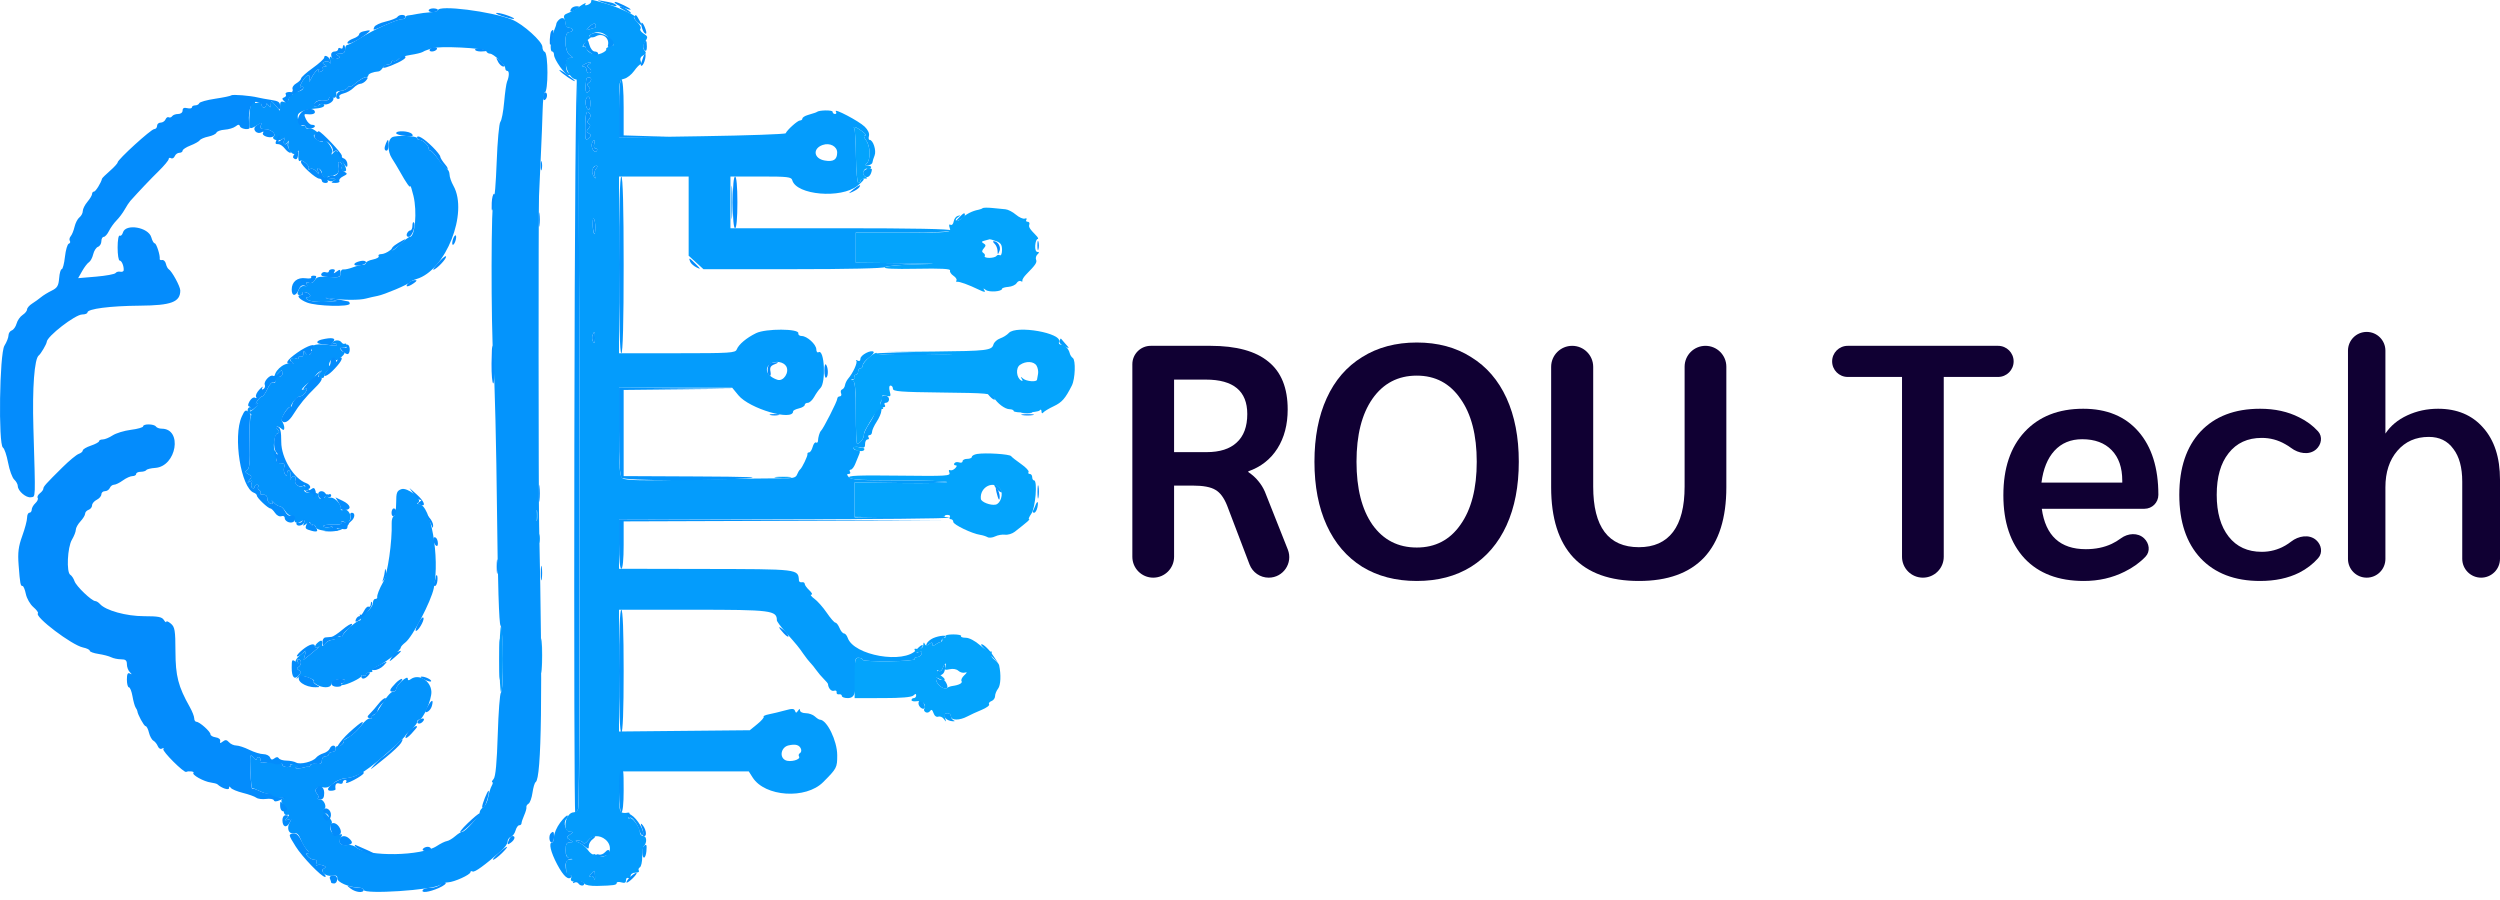 <svg width="214" height="77" viewBox="0 0 214 77" fill="none" xmlns="http://www.w3.org/2000/svg">
<path d="M96.929 31.178C96.929 30.308 97.634 29.603 98.504 29.603H103.62C105.831 29.603 107.485 30.056 108.581 30.963C109.677 31.852 110.226 33.212 110.226 35.046C110.226 36.35 109.933 37.465 109.347 38.391C108.761 39.317 107.929 39.969 106.852 40.347V40.404C107.211 40.65 107.494 40.905 107.702 41.169C107.929 41.434 108.118 41.736 108.269 42.077L110.237 47.042C110.694 48.196 109.843 49.448 108.602 49.448V49.448C107.873 49.448 107.219 48.997 106.959 48.315L105.037 43.267C104.773 42.606 104.442 42.162 104.045 41.935C103.648 41.689 102.996 41.566 102.089 41.566H100.501V47.662C100.501 48.648 99.702 49.448 98.715 49.448V49.448C97.729 49.448 96.929 48.648 96.929 47.662V31.178ZM103.28 38.703C104.414 38.703 105.274 38.429 105.86 37.881C106.464 37.333 106.767 36.52 106.767 35.443C106.767 33.477 105.586 32.494 103.223 32.494H100.501V38.703H103.28Z" fill="#100033"/>
<path d="M121.277 49.731C119.482 49.731 117.922 49.325 116.599 48.512C115.276 47.681 114.265 46.499 113.566 44.968C112.866 43.438 112.517 41.623 112.517 39.525C112.517 37.427 112.866 35.613 113.566 34.082C114.265 32.551 115.276 31.379 116.599 30.567C117.922 29.735 119.482 29.319 121.277 29.319C123.073 29.319 124.622 29.735 125.927 30.567C127.25 31.379 128.261 32.551 128.96 34.082C129.659 35.613 130.009 37.427 130.009 39.525C130.009 41.623 129.659 43.438 128.96 44.968C128.261 46.499 127.25 47.681 125.927 48.512C124.622 49.325 123.073 49.731 121.277 49.731ZM121.277 46.868C122.865 46.868 124.112 46.216 125.019 44.912C125.945 43.608 126.409 41.812 126.409 39.525C126.409 37.238 125.945 35.443 125.019 34.139C124.112 32.816 122.865 32.154 121.277 32.154C119.671 32.154 118.404 32.816 117.478 34.139C116.571 35.443 116.117 37.238 116.117 39.525C116.117 41.812 116.571 43.608 117.478 44.912C118.404 46.216 119.671 46.868 121.277 46.868Z" fill="#100033"/>
<path d="M140.291 49.731C137.815 49.731 135.944 49.06 134.677 47.718C133.411 46.358 132.778 44.354 132.778 41.708V31.403C132.778 30.409 133.584 29.603 134.578 29.603V29.603C135.572 29.603 136.378 30.409 136.378 31.403V41.651C136.378 45.11 137.682 46.84 140.291 46.84C141.576 46.84 142.549 46.405 143.211 45.535C143.872 44.666 144.203 43.371 144.203 41.651V31.389C144.203 30.402 145.003 29.603 145.989 29.603V29.603C146.976 29.603 147.775 30.402 147.775 31.389V41.708C147.775 44.354 147.142 46.358 145.876 47.718C144.609 49.06 142.748 49.731 140.291 49.731Z" fill="#100033"/>
<path d="M162.813 32.267H158.164C157.428 32.267 156.831 31.671 156.831 30.935V30.935C156.831 30.199 157.428 29.603 158.164 29.603H171.035C171.771 29.603 172.367 30.199 172.367 30.935V30.935C172.367 31.671 171.771 32.267 171.035 32.267H166.385V47.662C166.385 48.648 165.586 49.448 164.599 49.448V49.448C163.613 49.448 162.813 48.648 162.813 47.662V32.267Z" fill="#100033"/>
<path d="M184.756 42.36C184.756 43.018 184.223 43.551 183.566 43.551H174.777C175.098 45.857 176.355 47.01 178.548 47.01C179.379 47.01 180.116 46.858 180.759 46.556C181.031 46.428 181.295 46.269 181.551 46.08C182.15 45.636 182.999 45.571 183.539 46.085V46.085C183.984 46.508 184.083 47.199 183.661 47.645C183.179 48.155 182.58 48.586 181.865 48.938C180.806 49.467 179.644 49.731 178.378 49.731C176.204 49.731 174.513 49.089 173.303 47.803C172.093 46.499 171.488 44.694 171.488 42.389C171.488 40.083 172.093 38.278 173.303 36.974C174.531 35.651 176.204 34.989 178.321 34.989C180.343 34.989 181.921 35.641 183.055 36.945C184.189 38.249 184.756 40.054 184.756 42.36V42.36ZM181.666 41.141C181.666 40.026 181.364 39.157 180.759 38.533C180.154 37.909 179.313 37.597 178.236 37.597C177.253 37.597 176.459 37.928 175.854 38.59C175.269 39.232 174.9 40.139 174.749 41.311H181.666V41.141Z" fill="#100033"/>
<path d="M193.465 49.731C191.292 49.731 189.591 49.079 188.362 47.775C187.152 46.471 186.548 44.666 186.548 42.36C186.548 40.054 187.152 38.249 188.362 36.945C189.591 35.641 191.292 34.989 193.465 34.989C194.731 34.989 195.847 35.235 196.81 35.726C197.442 36.036 197.98 36.434 198.425 36.922C198.836 37.374 198.718 38.06 198.261 38.464V38.464C197.668 38.987 196.747 38.821 196.117 38.343C195.961 38.225 195.795 38.118 195.62 38.023C194.996 37.663 194.325 37.484 193.607 37.484C192.397 37.484 191.452 37.919 190.772 38.788C190.091 39.639 189.751 40.829 189.751 42.36C189.751 43.872 190.091 45.063 190.772 45.932C191.452 46.802 192.397 47.236 193.607 47.236C194.325 47.236 194.996 47.057 195.62 46.698C195.796 46.596 195.963 46.484 196.12 46.361C196.745 45.871 197.67 45.707 198.265 46.232V46.232C198.721 46.635 198.842 47.317 198.439 47.773C197.992 48.281 197.449 48.697 196.81 49.023C195.865 49.495 194.75 49.731 193.465 49.731Z" fill="#100033"/>
<path d="M200.987 30.014C200.987 29.129 201.704 28.412 202.589 28.412V28.412C203.474 28.412 204.191 29.129 204.191 30.014V37.115C204.626 36.454 205.249 35.934 206.062 35.556C206.875 35.178 207.754 34.989 208.699 34.989C210.324 34.989 211.609 35.528 212.554 36.605C213.518 37.682 214 39.166 214 41.056V47.832C214 48.724 213.277 49.448 212.384 49.448V49.448C211.492 49.448 210.768 48.724 210.768 47.832V41.226C210.768 40.017 210.513 39.081 210.003 38.42C209.511 37.739 208.812 37.399 207.905 37.399C206.79 37.399 205.892 37.796 205.211 38.59C204.531 39.383 204.191 40.423 204.191 41.708V47.846C204.191 48.731 203.474 49.448 202.589 49.448V49.448C201.704 49.448 200.987 48.731 200.987 47.846V30.014Z" fill="#100033"/>
<path fill-rule="evenodd" clip-rule="evenodd" d="M50.603 0.145C50.603 0.236 50.465 0.359 50.295 0.42C50.092 0.492 50.035 0.456 50.13 0.314C50.209 0.195 49.968 0.308 49.594 0.565C49.22 0.822 48.748 1.087 48.546 1.153C48.313 1.23 48.222 1.381 48.297 1.565C48.363 1.725 48.417 1.973 48.417 2.117C48.417 2.261 48.552 2.379 48.715 2.379C48.88 2.379 49.014 2.462 49.014 2.563C49.014 2.665 48.88 2.748 48.715 2.748C48.264 2.748 48.305 4.38 48.765 4.705C49.096 4.938 49.096 4.95 48.762 4.956C48.04 4.968 48.628 6.806 49.353 6.806C49.619 6.806 49.754 68.601 49.49 69.241C49.423 69.403 49.254 69.535 49.114 69.535C48.417 69.535 48.084 71.189 48.779 71.202C49.091 71.207 49.091 71.223 48.781 71.442C48.47 71.662 48.47 71.691 48.781 71.887C49.089 72.081 49.088 72.097 48.765 72.107C48.504 72.115 48.417 72.276 48.417 72.751C48.417 73.198 48.519 73.407 48.765 73.467C49.09 73.546 49.089 73.553 48.757 73.573C48.463 73.591 48.411 73.735 48.459 74.409C48.504 75.043 48.572 75.18 48.77 75.028C48.961 74.881 48.992 74.907 48.897 75.136C48.775 75.434 48.98 75.526 49.588 75.447C49.741 75.427 49.933 75.512 50.015 75.635C50.103 75.768 50.56 75.85 51.129 75.836C52.548 75.801 52.789 75.764 52.789 75.58C52.789 75.489 52.968 75.467 53.186 75.531C53.472 75.616 53.584 75.565 53.584 75.348C53.584 75.184 53.673 75.1 53.782 75.162C53.892 75.225 53.981 75.147 53.981 74.989C53.981 74.822 54.152 74.701 54.391 74.701C54.615 74.701 54.748 74.624 54.685 74.53C54.623 74.435 54.662 74.305 54.773 74.242C54.884 74.178 54.975 73.771 54.975 73.337C54.975 72.904 55.037 72.491 55.112 72.421C55.396 72.158 55.369 71.565 55.073 71.565C54.91 71.565 54.776 71.419 54.775 71.242C54.773 70.795 54.087 69.87 53.885 70.041C53.794 70.118 53.775 70.037 53.843 69.861C53.911 69.684 53.903 69.549 53.825 69.559C53.009 69.672 52.972 69.588 53.03 67.782C53.061 66.817 53.154 66.028 53.236 66.029C53.318 66.029 55.794 66.03 58.739 66.03H64.093L64.426 66.553C65.478 68.208 68.981 68.439 70.462 66.951C71.635 65.773 71.666 65.713 71.666 64.647C71.666 63.413 70.78 61.602 70.176 61.602C70.106 61.602 69.914 61.477 69.75 61.325C69.586 61.173 69.235 61.048 68.969 61.048C68.704 61.048 68.485 60.945 68.484 60.818C68.481 60.649 68.434 60.655 68.309 60.839C68.167 61.046 68.122 61.047 68.049 60.845C67.978 60.646 67.811 60.64 67.181 60.815C66.751 60.933 66.144 61.08 65.83 61.141C65.517 61.201 65.309 61.296 65.369 61.352C65.428 61.407 65.186 61.69 64.83 61.98L64.183 62.508L58.585 62.562L52.987 62.617L52.988 57.405V52.193H59.346C66.032 52.193 66.499 52.252 66.499 53.098C66.499 53.189 66.818 53.625 67.207 54.066C68.26 55.258 68.353 55.372 68.771 55.975C68.983 56.279 69.251 56.622 69.367 56.736C69.484 56.851 69.714 57.134 69.877 57.366C70.041 57.598 70.332 57.941 70.523 58.127C70.715 58.313 70.874 58.506 70.876 58.556C70.898 58.911 71.166 59.209 71.391 59.128C71.54 59.076 71.64 59.133 71.614 59.256C71.588 59.379 71.678 59.459 71.815 59.434C71.951 59.409 72.063 59.471 72.063 59.572C72.063 59.674 72.285 59.757 72.556 59.757C73.177 59.757 73.313 59.315 73.223 57.574C73.164 56.434 73.197 56.283 73.504 56.306C73.695 56.319 73.852 56.399 73.852 56.484C73.852 56.568 74.879 56.625 76.135 56.609C77.404 56.592 78.369 56.506 78.308 56.415C78.249 56.325 78.329 56.252 78.488 56.252C78.647 56.252 78.826 56.131 78.887 55.984C78.964 55.797 78.896 55.746 78.66 55.815C78.383 55.895 78.391 55.86 78.705 55.623C78.916 55.463 79.038 55.286 78.976 55.229C78.915 55.172 78.676 55.347 78.446 55.619C77.391 56.865 73.081 56.114 72.561 54.594C72.491 54.389 72.348 54.222 72.244 54.222C72.139 54.222 71.968 54.014 71.865 53.761C71.761 53.507 71.602 53.3 71.512 53.3C71.421 53.3 71.089 52.919 70.772 52.454C70.456 51.989 69.978 51.45 69.712 51.255C69.446 51.06 69.329 50.901 69.453 50.901C69.578 50.901 69.5 50.735 69.281 50.532C69.063 50.329 68.884 50.08 68.884 49.979C68.884 49.877 68.776 49.815 68.645 49.84C68.513 49.866 68.399 49.803 68.391 49.702C68.314 48.696 68.495 48.718 60.091 48.702L52.988 48.687V46.563V44.439L67.031 44.446C74.755 44.45 81.144 44.389 81.228 44.31C81.314 44.232 79.532 44.194 77.27 44.226L73.156 44.285V42.789V41.294L77.161 41.347C79.364 41.376 81.125 41.337 81.074 41.261C81.023 41.185 79.164 41.123 76.944 41.123C73.598 41.123 72.865 41.075 72.659 40.846C72.475 40.64 72.472 40.569 72.647 40.569C72.776 40.569 72.826 40.486 72.759 40.385C72.691 40.283 72.722 40.2 72.827 40.2C72.932 40.2 73.107 39.972 73.216 39.693C73.325 39.414 73.477 39.04 73.555 38.863C73.654 38.635 73.601 38.54 73.376 38.54C73.2 38.54 73.057 38.456 73.057 38.352C73.057 38.243 73.267 38.213 73.553 38.28C73.966 38.376 74.05 38.329 74.05 38.006C74.05 37.793 74.145 37.617 74.261 37.617C74.377 37.617 74.416 37.534 74.348 37.433C74.281 37.331 74.32 37.248 74.436 37.248C74.552 37.248 74.646 37.126 74.646 36.976C74.646 36.826 74.825 36.432 75.043 36.1C75.261 35.767 75.44 35.35 75.441 35.173C75.441 34.995 75.536 34.85 75.652 34.85C75.768 34.85 75.807 34.767 75.739 34.666C75.672 34.564 75.701 34.481 75.806 34.481C76.166 34.481 76.212 33.964 75.858 33.879C75.665 33.832 75.498 33.886 75.486 33.999C75.432 34.519 75.299 34.871 75.082 35.073C74.951 35.194 74.845 35.361 74.845 35.444C74.845 35.527 74.64 35.905 74.39 36.283C74.139 36.662 73.939 37.096 73.947 37.248C73.96 37.519 73.594 37.986 73.369 37.986C73.307 37.986 73.255 36.789 73.255 35.326C73.255 33.371 73.19 32.642 73.007 32.574C72.816 32.502 72.819 32.477 73.019 32.466C73.162 32.458 73.224 32.368 73.156 32.267C73.089 32.166 73.128 32.083 73.244 32.083C73.359 32.083 73.454 31.958 73.454 31.806C73.454 31.654 73.544 31.529 73.653 31.529C73.762 31.529 73.852 31.41 73.852 31.266C73.852 31.121 74.088 30.829 74.379 30.617C74.669 30.405 74.848 30.178 74.777 30.113C74.562 29.914 73.653 30.393 73.653 30.706C73.653 30.887 73.558 30.947 73.404 30.864C73.268 30.791 73.22 30.797 73.297 30.877C73.435 31.019 73.022 31.927 72.594 32.424C72.476 32.561 72.357 32.809 72.331 32.974C72.305 33.14 72.194 33.303 72.085 33.337C71.976 33.37 71.936 33.517 71.996 33.663C72.056 33.809 72.007 33.928 71.886 33.928C71.765 33.928 71.666 34.026 71.666 34.147C71.666 34.36 70.479 36.693 70.276 36.879C70.16 36.986 70.029 37.425 70.018 37.748C70.014 37.87 69.938 37.929 69.85 37.879C69.762 37.828 69.634 37.998 69.564 38.256C69.494 38.514 69.357 38.724 69.26 38.724C69.162 38.724 69.098 38.787 69.118 38.863C69.156 39.018 68.658 40.058 68.476 40.2C68.411 40.251 68.299 40.443 68.226 40.625C68.117 40.9 67.876 40.955 66.849 40.943C66.165 40.934 62.904 40.984 59.602 41.053C54.87 41.152 53.533 41.129 53.293 40.944C53.037 40.746 52.988 40.104 52.988 36.949V33.19H57.833H62.677L63.209 33.838C64.151 34.984 67.891 36.081 67.891 35.211C67.891 35.136 68.114 35.023 68.387 34.959C68.66 34.895 68.884 34.761 68.884 34.662C68.884 34.563 69.003 34.481 69.148 34.481C69.294 34.481 69.54 34.253 69.695 33.974C69.85 33.695 70.089 33.356 70.225 33.222C70.719 32.738 70.573 29.86 70.07 30.148C69.964 30.209 69.877 30.103 69.877 29.911C69.877 29.488 69.084 28.762 68.623 28.762C68.438 28.762 68.31 28.658 68.338 28.531C68.425 28.124 65.546 28.113 64.721 28.518C63.894 28.923 63.237 29.477 63.063 29.915C62.946 30.21 62.517 30.238 57.962 30.238H52.988V22.673V15.109H55.968H58.949V18.5V21.891L59.583 22.467L60.217 23.042H67.888C72.571 23.042 75.635 22.973 75.753 22.864C75.859 22.765 77.106 22.659 78.525 22.627C80.574 22.581 80.297 22.561 77.18 22.529L73.255 22.489V21.197V19.906H77.329C79.912 19.906 81.402 19.838 81.402 19.721C81.402 19.601 78.124 19.537 71.964 19.537H62.526V17.323V15.109H65.127C67.443 15.109 67.739 15.144 67.82 15.433C68.178 16.701 71.99 17.025 73.397 15.906C73.811 15.576 74.038 15.304 73.901 15.3C73.765 15.296 73.653 15.376 73.653 15.478C73.653 15.579 73.573 15.662 73.476 15.662C73.379 15.662 73.285 14.652 73.268 13.416C73.251 12.181 73.191 11.102 73.135 11.018C72.956 10.75 73.277 10.854 73.797 11.234C74.075 11.437 74.196 11.603 74.066 11.603C73.904 11.603 73.928 11.734 74.138 12.013C74.51 12.506 74.545 13.649 74.199 13.983C73.999 14.176 74.02 14.21 74.309 14.158C74.506 14.123 74.673 14.011 74.681 13.91C74.688 13.808 74.771 13.538 74.865 13.309C75.034 12.893 74.738 11.972 74.434 11.972C74.353 11.972 74.33 11.818 74.383 11.629C74.44 11.425 74.292 11.105 74.016 10.841C73.509 10.354 71.323 9.208 71.549 9.548C71.626 9.663 71.595 9.758 71.479 9.758C71.363 9.758 71.268 9.671 71.268 9.564C71.268 9.406 70.126 9.42 69.927 9.58C69.873 9.624 69.79 9.652 69.132 9.851C68.886 9.925 68.685 10.059 68.685 10.149C68.685 10.239 68.591 10.312 68.477 10.312C68.277 10.312 67.381 11.116 67.256 11.407C67.222 11.485 63.998 11.599 60.091 11.66L52.988 11.773V9.31C52.988 6.91 52.999 6.844 53.435 6.74C53.681 6.681 54.061 6.382 54.279 6.074C54.498 5.767 54.741 5.516 54.819 5.515C54.898 5.515 54.907 5.38 54.839 5.215C54.763 5.033 54.847 4.847 55.054 4.739C55.314 4.605 55.341 4.504 55.17 4.313C55.005 4.127 55.01 3.953 55.193 3.636C55.487 3.126 55.491 3.146 55.038 2.838C54.84 2.703 54.745 2.53 54.828 2.453C54.911 2.377 54.783 2.121 54.544 1.885C54.306 1.649 54.193 1.456 54.294 1.456C54.706 1.454 53.029 0.656 51.93 0.33C50.563 -0.075 50.603 -0.07 50.603 0.145ZM51.001 2.194C51.001 2.296 50.963 2.379 50.918 2.379C50.872 2.379 50.674 2.436 50.477 2.506C50.158 2.62 50.151 2.601 50.411 2.328C50.743 1.981 51.001 1.923 51.001 2.194ZM52.172 3.314C52.623 3.88 52.623 3.881 52.212 3.981C51.985 4.036 51.841 4.142 51.891 4.218C51.941 4.293 51.755 4.45 51.477 4.567C50.966 4.784 50.37 4.583 50.183 4.131C50.141 4.03 50.025 3.972 49.924 4.004C49.725 4.065 50.182 3.477 50.504 3.258C50.636 3.167 50.636 3.12 50.504 3.117C50.395 3.113 50.439 3.03 50.603 2.932C51.152 2.603 51.715 2.74 52.172 3.314ZM50.433 5.495C50.245 5.605 50.23 5.692 50.383 5.78C50.657 5.937 50.672 6.253 50.404 6.253C50.295 6.253 50.206 6.128 50.206 5.976C50.206 5.824 50.094 5.698 49.957 5.697C49.792 5.695 49.808 5.634 50.007 5.515C50.171 5.417 50.395 5.336 50.504 5.336C50.613 5.336 50.581 5.408 50.433 5.495ZM50.603 6.795C50.603 6.891 50.509 7.023 50.395 7.089C50.25 7.172 50.251 7.28 50.398 7.444C50.548 7.613 50.537 7.735 50.357 7.873C50.123 8.054 50.063 7.686 50.181 6.806C50.212 6.573 50.603 6.562 50.603 6.795ZM50.537 8.836C50.537 9.14 50.473 9.389 50.395 9.389C50.208 9.389 50.049 8.807 50.155 8.513C50.31 8.086 50.537 8.278 50.537 8.836ZM50.509 9.767C50.58 9.872 50.536 10.072 50.412 10.211C50.249 10.393 50.247 10.498 50.404 10.589C50.559 10.678 50.551 10.793 50.377 10.988C50.181 11.207 50.186 11.293 50.4 11.416C50.622 11.543 50.617 11.617 50.374 11.842C50.115 12.083 50.082 11.965 50.093 10.845C50.106 9.638 50.222 9.335 50.509 9.767ZM50.859 12.341C50.799 12.556 50.854 12.71 50.989 12.71C51.118 12.71 51.161 12.804 51.084 12.918C50.896 13.202 50.533 12.592 50.68 12.238C50.844 11.841 50.979 11.918 50.859 12.341ZM71.663 13.062C71.656 13.671 71.342 13.871 70.595 13.741C69.648 13.576 69.538 12.715 70.424 12.408C71.037 12.195 71.668 12.529 71.663 13.062ZM51.022 14.44C50.897 14.579 50.848 14.849 50.913 15.039C51.017 15.345 51.006 15.35 50.817 15.078C50.582 14.743 50.725 14.186 51.046 14.186C51.171 14.186 51.162 14.283 51.022 14.44ZM73.903 14.697C73.843 14.843 73.919 15.033 74.071 15.121C74.318 15.262 74.573 14.998 74.632 14.54C74.663 14.307 74.006 14.448 73.903 14.697ZM82.079 18.641C81.702 19.035 81.703 19.036 82.147 18.819C82.393 18.699 82.595 18.521 82.595 18.423C82.595 18.161 82.5 18.201 82.079 18.641ZM50.961 19.456C50.961 19.819 50.922 20.079 50.875 20.035C50.725 19.896 50.671 18.631 50.819 18.716C50.897 18.761 50.961 19.094 50.961 19.456ZM50.934 28.96C50.934 29.361 50.885 29.447 50.769 29.253C50.677 29.102 50.657 28.846 50.723 28.685C50.896 28.268 50.934 28.317 50.934 28.96ZM90.69 29.174C90.632 29.313 90.805 29.513 91.087 29.637C91.585 29.855 91.584 29.855 91.215 29.447C91.012 29.222 90.833 29.014 90.818 28.984C90.803 28.954 90.745 29.04 90.69 29.174ZM75.044 30.273C75.044 30.355 76.497 30.412 78.273 30.401C80.049 30.389 81.368 30.352 81.204 30.319C80.508 30.177 75.044 30.136 75.044 30.273ZM67.301 31.357C67.596 31.867 67.065 32.68 66.549 32.51C65.634 32.208 65.356 31.518 65.988 31.117C66.401 30.854 67.084 30.979 67.301 31.357ZM84.722 33.922C84.906 34.122 85.097 34.248 85.146 34.203C85.264 34.093 84.778 33.559 84.559 33.559C84.464 33.559 84.537 33.722 84.722 33.922ZM87.515 35.349C87.762 35.394 88.12 35.392 88.31 35.346C88.5 35.3 88.297 35.263 87.86 35.266C87.423 35.267 87.268 35.305 87.515 35.349ZM85.318 41.855C85.503 42.055 85.693 42.182 85.742 42.137C85.86 42.026 85.374 41.492 85.155 41.492C85.061 41.492 85.133 41.656 85.318 41.855ZM88.618 43.291C88.55 43.468 88.458 43.676 88.414 43.752C88.37 43.828 88.418 43.89 88.521 43.89C88.624 43.89 88.751 43.683 88.803 43.429C88.912 42.898 88.801 42.815 88.618 43.291ZM45.885 44.167C45.886 44.573 45.927 44.717 45.975 44.488C46.023 44.258 46.021 43.926 45.971 43.75C45.921 43.573 45.882 43.761 45.885 44.167ZM46.079 46.104C46.079 46.459 46.12 46.605 46.17 46.427C46.22 46.249 46.22 45.959 46.17 45.781C46.12 45.604 46.079 45.749 46.079 46.104ZM42.754 56.436C42.754 58.04 42.822 59.314 42.903 59.267C42.985 59.22 43.052 57.946 43.052 56.436C43.052 54.926 42.985 53.652 42.903 53.605C42.822 53.558 42.754 54.832 42.754 56.436ZM46.309 56.159C46.309 57.478 46.341 57.994 46.379 57.305C46.417 56.615 46.417 55.536 46.379 54.906C46.34 54.276 46.309 54.84 46.309 56.159ZM79.874 54.627C79.634 54.734 79.386 54.948 79.323 55.102C79.228 55.333 79.26 55.341 79.51 55.148C79.75 54.964 79.813 54.963 79.813 55.145C79.813 55.307 79.885 55.319 80.061 55.183C80.198 55.078 80.376 54.984 80.459 54.976C80.54 54.967 80.6 54.907 80.591 54.843C80.581 54.777 80.693 54.654 80.839 54.569C81.236 54.335 80.414 54.385 79.874 54.627ZM83.986 55.209C83.986 55.238 84.307 55.588 84.7 55.987L85.414 56.713L84.948 56.025C84.571 55.468 83.986 54.972 83.986 55.209ZM80.711 57.163C80.638 57.375 80.496 57.501 80.394 57.443C80.293 57.384 80.21 57.416 80.21 57.513C80.21 57.959 80.772 57.856 80.867 57.392C80.993 56.785 80.891 56.636 80.711 57.163ZM80.151 58.276C80.265 58.679 80.867 59.085 81.071 58.896C81.137 58.835 81.096 58.624 80.982 58.425C80.867 58.227 80.722 58.113 80.659 58.171C80.596 58.23 80.432 58.191 80.294 58.084C80.101 57.936 80.068 57.981 80.151 58.276ZM78.621 60.207C78.621 60.484 78.977 60.779 79.135 60.632C79.274 60.503 78.999 59.941 78.798 59.941C78.701 59.941 78.621 60.061 78.621 60.207ZM80.809 61.187C80.815 61.46 81.112 61.695 81.502 61.735C81.72 61.757 81.787 61.73 81.651 61.673C81.514 61.617 81.402 61.453 81.402 61.31C81.402 61.166 81.268 61.048 81.104 61.048C80.94 61.048 80.808 61.111 80.809 61.187ZM68.562 64.101C68.62 64.242 68.581 64.408 68.475 64.469C68.368 64.529 68.333 64.657 68.397 64.753C68.575 65.02 67.647 65.275 67.233 65.073C66.687 64.808 66.863 63.953 67.493 63.808C68.094 63.669 68.421 63.759 68.562 64.101ZM51.83 71.87C52.406 72.355 52.307 73.159 51.651 73.311C51.323 73.388 51.082 73.359 51.038 73.238C50.999 73.128 50.895 73.08 50.807 73.13C50.718 73.181 50.497 73.011 50.315 72.752C50.133 72.494 49.788 72.21 49.549 72.12C49.225 71.999 49.199 71.954 49.449 71.945C49.633 71.939 49.844 72.023 49.917 72.132C49.999 72.256 50.157 72.186 50.337 71.947C50.685 71.487 51.333 71.453 51.83 71.87ZM50.935 75.024C50.947 75.303 50.915 75.385 50.864 75.206C50.81 75.017 50.675 74.936 50.539 75.011C50.408 75.084 50.425 75.003 50.578 74.829C50.924 74.433 50.91 74.425 50.935 75.024Z" fill="#049CFC"/>
<path fill-rule="evenodd" clip-rule="evenodd" d="M51.696 0.247C52.553 0.55 52.937 0.61 52.717 0.405C52.569 0.268 52.428 0.229 51.497 0.068C51.036 -0.012 51.081 0.029 51.696 0.247ZM48.906 0.731C48.696 1.047 48.884 1.078 49.3 0.795C49.623 0.576 49.633 0.534 49.361 0.534C49.183 0.534 48.978 0.622 48.906 0.731ZM53.186 0.727C53.918 1.188 54.286 1.298 53.81 0.913C53.552 0.704 53.239 0.535 53.115 0.536C52.99 0.538 53.022 0.624 53.186 0.727ZM37.489 0.884C37.489 0.954 37.195 1.03 36.834 1.052C36.475 1.075 35.961 1.14 35.692 1.197C35.424 1.255 35.092 1.308 34.955 1.317C34.819 1.326 34.707 1.402 34.707 1.487C34.707 1.571 34.575 1.641 34.414 1.641C33.978 1.641 31.96 2.552 30.859 3.246C30.328 3.581 29.814 3.855 29.717 3.855C29.62 3.855 29.541 4.021 29.541 4.224C29.541 4.482 29.407 4.593 29.093 4.595C28.773 4.598 28.721 4.642 28.912 4.754C29.128 4.882 29.124 4.929 28.886 5.014C28.726 5.071 28.5 5.029 28.384 4.92C28.234 4.781 28.198 4.853 28.262 5.165C28.312 5.408 28.301 5.508 28.238 5.387C28.175 5.266 27.988 5.215 27.822 5.274C27.577 5.361 27.57 5.411 27.785 5.538C28 5.664 28.001 5.694 27.79 5.697C27.647 5.698 27.579 5.774 27.64 5.865C27.701 5.955 27.612 6.079 27.443 6.14C27.244 6.21 27.185 6.174 27.276 6.038C27.364 5.906 27.328 5.878 27.181 5.962C27.052 6.036 26.815 6.36 26.656 6.682C26.496 7.004 26.415 7.081 26.476 6.853C26.639 6.241 26.223 6.347 25.853 7.011C25.677 7.327 25.631 7.53 25.749 7.461C25.867 7.394 25.964 7.417 25.964 7.514C25.964 7.752 25.383 7.944 25.12 7.793C24.996 7.722 24.967 7.759 25.051 7.885C25.129 8.002 25.108 8.098 25.005 8.098C24.902 8.098 24.771 8.264 24.714 8.468C24.645 8.714 24.504 8.8 24.293 8.725C24.06 8.641 23.976 8.726 23.972 9.047L23.968 9.482L23.579 9.02C23.223 8.597 23.19 8.589 23.183 8.928C23.177 9.234 23.143 9.25 22.983 9.02C22.855 8.836 22.79 8.821 22.788 8.974C22.786 9.101 22.695 9.205 22.586 9.205C22.477 9.205 22.387 9.083 22.387 8.934C22.387 8.757 22.272 8.704 22.056 8.781C21.836 8.859 21.773 8.828 21.868 8.685C21.959 8.548 21.906 8.508 21.719 8.575C21.519 8.646 21.407 9.027 21.361 9.788C21.282 11.097 21.311 11.143 21.955 10.751C22.41 10.474 22.439 10.474 22.325 10.75C22.232 10.974 22.319 11.05 22.667 11.05C23.167 11.05 23.668 11.46 23.434 11.677C23.171 11.921 23.85 12.146 24.156 11.916C24.397 11.735 24.425 11.753 24.318 12.018C24.171 12.383 24.477 12.467 24.654 12.111C24.716 11.984 24.728 12.046 24.679 12.249C24.549 12.786 25.115 13.451 25.384 13.078C25.561 12.834 25.579 12.834 25.551 13.079C25.497 13.549 25.561 13.884 25.683 13.771C25.861 13.605 26.555 14.228 26.42 14.432C26.351 14.536 26.404 14.553 26.543 14.473C26.685 14.392 26.904 14.476 27.071 14.675C27.346 15.005 27.351 15.005 27.222 14.663C27.13 14.419 27.16 14.351 27.321 14.444C27.449 14.517 27.553 14.684 27.553 14.815C27.553 15.223 28.224 15.664 28.552 15.471C28.781 15.337 28.74 15.298 28.365 15.296C27.879 15.293 27.889 15.113 28.38 15.044C28.911 14.969 29.088 14.739 28.988 14.255C28.915 13.9 28.954 13.801 29.128 13.901C29.26 13.977 29.322 14.153 29.265 14.291C29.154 14.56 29.405 14.804 29.604 14.619C29.67 14.559 29.596 14.28 29.441 14.002C29.286 13.723 29.202 13.455 29.255 13.406C29.308 13.357 29.208 13.206 29.033 13.072C28.768 12.867 28.683 12.87 28.519 13.091C28.367 13.296 28.347 13.272 28.431 12.987C28.568 12.52 26.895 10.829 26.452 10.986C26.293 11.043 26.163 10.993 26.163 10.874C26.163 10.756 26.072 10.711 25.962 10.774C25.731 10.906 25.375 10.145 25.512 9.811C25.616 9.556 26.208 9.351 27.018 9.289C27.624 9.242 27.892 9.089 27.691 8.902C27.62 8.837 27.441 8.877 27.292 8.993C26.94 9.264 26.709 9.054 27.019 8.745C27.149 8.615 27.457 8.543 27.703 8.584C27.949 8.625 28.15 8.566 28.15 8.451C28.15 8.336 28.284 8.291 28.448 8.349C28.704 8.441 28.82 8.287 28.783 7.906C28.777 7.851 28.96 7.793 29.189 7.776C29.417 7.76 29.678 7.639 29.768 7.508C29.858 7.376 29.933 7.333 29.935 7.413C29.936 7.494 30.183 7.348 30.482 7.091C30.782 6.833 31.14 6.622 31.277 6.622C31.415 6.622 31.528 6.549 31.528 6.459C31.528 6.311 31.944 6.147 32.404 6.114C32.503 6.107 32.664 5.97 32.761 5.808C32.859 5.647 33.068 5.515 33.227 5.515C33.385 5.515 33.515 5.427 33.515 5.319C33.515 5.212 33.594 5.17 33.691 5.225C33.788 5.281 33.968 5.213 34.092 5.075C34.215 4.936 34.687 4.768 35.139 4.701C35.591 4.634 36.059 4.521 36.178 4.45C36.298 4.379 36.441 4.313 36.495 4.303C36.55 4.292 36.752 4.219 36.945 4.141C37.51 3.91 41.52 4.105 41.614 4.368C41.658 4.492 41.804 4.593 41.939 4.593C42.247 4.593 43.251 5.553 43.251 5.848C43.251 5.969 43.328 6.069 43.422 6.069C43.607 6.069 43.596 6.539 43.402 6.991C43.337 7.143 43.226 7.93 43.155 8.739C43.085 9.548 42.939 10.308 42.831 10.429C42.723 10.55 42.581 12.106 42.515 13.887C42.449 15.668 42.334 17.089 42.259 17.047C42.033 16.917 42.016 27.717 42.237 30.983C42.35 32.654 42.488 38.372 42.543 43.691C42.608 49.941 42.716 53.43 42.848 53.553C43.096 53.783 43.129 59.138 42.883 59.279C42.79 59.332 42.666 60.958 42.607 62.89C42.534 65.27 42.42 66.493 42.255 66.678C42.12 66.829 42.069 66.952 42.141 66.952C42.213 66.952 42.188 67.098 42.086 67.275C41.983 67.453 41.851 67.887 41.791 68.239C41.731 68.592 41.543 68.975 41.374 69.09C41.204 69.205 41.065 69.399 41.065 69.522C41.065 69.802 39.839 71.188 39.588 71.193C39.486 71.194 39.205 71.368 38.964 71.578C38.723 71.788 38.401 71.978 38.249 71.998C38.097 72.019 37.707 72.21 37.383 72.424C36.08 73.281 31.505 73.36 30.501 72.544C30.319 72.395 30.006 72.3 29.806 72.33C29.197 72.423 28.911 72.153 29.16 71.721C29.351 71.389 29.328 71.36 28.96 71.468C28.49 71.606 28.049 70.904 28.371 70.531C28.482 70.403 28.369 70.149 28.063 69.843C27.797 69.576 27.654 69.314 27.747 69.262C28.017 69.106 27.733 68.428 27.398 68.428C27.229 68.428 27.149 68.374 27.221 68.307C27.293 68.24 27.255 68.078 27.137 67.946C26.827 67.6 27.126 67.274 27.643 67.395C27.949 67.466 28.22 67.368 28.511 67.081C28.747 66.847 29.215 66.643 29.571 66.618C30.614 66.544 31.483 65.973 33.928 63.755C34.356 63.367 34.707 63.01 34.707 62.962C34.707 62.915 34.93 62.684 35.204 62.448C35.477 62.213 35.7 61.927 35.7 61.811C35.7 61.696 35.786 61.602 35.89 61.602C36.214 61.602 36.96 59.883 36.927 59.211C36.881 58.263 35.839 57.635 35.154 58.142C34.981 58.27 34.906 58.253 34.906 58.087C34.906 57.943 34.708 58.02 34.409 58.281C34.136 58.52 33.912 58.824 33.912 58.959C33.912 59.093 33.8 59.204 33.664 59.205C33.437 59.206 33.047 59.685 32.361 60.809C32.219 61.042 32.012 61.233 31.903 61.233C31.793 61.233 31.758 61.315 31.824 61.415C31.891 61.516 31.829 61.557 31.687 61.507C31.543 61.457 31.21 61.716 30.934 62.093C30.662 62.464 30.17 62.92 29.841 63.107C29.512 63.293 29.313 63.446 29.399 63.447C29.485 63.447 29.441 63.563 29.3 63.704C29.159 63.846 28.977 63.924 28.895 63.878C28.813 63.832 28.746 63.923 28.746 64.082C28.746 64.24 28.612 64.369 28.448 64.369C28.284 64.369 28.15 64.453 28.15 64.554C28.15 64.655 28.015 64.738 27.852 64.738C27.688 64.738 27.553 64.897 27.553 65.091C27.553 65.358 27.432 65.432 27.057 65.393C26.784 65.365 26.56 65.414 26.56 65.502C26.56 65.589 26.493 65.651 26.411 65.639C26.329 65.627 26.217 65.633 26.163 65.653C25.731 65.807 25.108 65.823 25.358 65.674C25.517 65.578 25.74 65.55 25.855 65.611C25.969 65.671 25.996 65.651 25.913 65.566C25.721 65.37 24.77 65.324 24.898 65.517C24.951 65.596 24.81 65.661 24.585 65.661C24.36 65.661 24.175 65.575 24.175 65.47C24.175 65.199 23.321 64.927 23.093 65.127C22.842 65.346 22.133 65.34 22.279 65.12C22.342 65.026 22.303 64.896 22.192 64.832C22.081 64.769 21.987 64.825 21.983 64.958C21.98 65.104 21.858 65.053 21.677 64.831C21.402 64.493 21.381 64.592 21.434 65.985C21.467 66.823 21.538 67.494 21.592 67.476C21.647 67.458 21.915 67.558 22.189 67.697C22.462 67.836 22.819 67.954 22.983 67.959C23.147 67.963 23.265 68.056 23.244 68.164C23.222 68.279 23.469 68.337 23.84 68.303C24.188 68.271 24.361 68.293 24.224 68.352C24.087 68.411 24.042 68.557 24.125 68.675C24.207 68.793 24.277 69.097 24.281 69.351C24.285 69.647 24.386 69.792 24.563 69.755C24.792 69.709 24.795 69.748 24.578 69.991C24.355 70.24 24.368 70.264 24.667 70.158C24.969 70.05 24.986 70.086 24.796 70.416C24.511 70.911 24.724 71.435 25.166 71.328C25.409 71.269 25.575 71.422 25.747 71.864C25.879 72.205 26.123 72.609 26.288 72.762C26.485 72.945 26.507 73.041 26.351 73.041C26.172 73.041 26.174 73.108 26.361 73.317C26.497 73.47 26.741 73.594 26.904 73.594C27.088 73.594 27.155 73.701 27.08 73.881C27.015 74.038 27.042 74.121 27.14 74.064C27.238 74.008 27.468 74.015 27.651 74.08C27.904 74.171 27.924 74.234 27.732 74.344C27.33 74.574 27.88 75.058 28.437 74.964C28.774 74.907 28.893 74.968 28.873 75.188C28.844 75.506 29.868 75.953 30.683 75.979C30.929 75.986 31.13 76.074 31.13 76.174C31.13 76.58 37.06 76.191 37.661 75.745C37.81 75.634 38.123 75.536 38.356 75.527C38.883 75.506 40.271 74.875 40.271 74.656C40.271 74.567 40.353 74.543 40.454 74.6C40.622 74.697 41.48 74.077 42.903 72.831C43.204 72.568 43.45 72.214 43.45 72.045C43.45 71.876 43.576 71.693 43.73 71.638C43.884 71.583 44.064 71.337 44.131 71.09C44.198 70.844 44.34 70.642 44.447 70.642C44.554 70.642 44.642 70.565 44.642 70.47C44.642 70.375 44.746 70.064 44.873 69.778C45 69.492 45.085 69.183 45.061 69.091C45.038 68.999 45.119 68.866 45.243 68.795C45.366 68.724 45.518 68.301 45.581 67.856C45.644 67.409 45.766 67.001 45.853 66.948C46.357 66.638 46.458 59.264 46.15 44.997C46.095 42.434 46.087 18.178 46.14 16.769C46.166 16.11 46.237 14.532 46.299 13.264C46.36 11.995 46.428 10.273 46.449 9.436C46.47 8.598 46.55 7.913 46.627 7.913C46.94 7.913 46.939 4.538 46.626 4.439C46.518 4.405 46.43 4.214 46.43 4.015C46.43 3.558 44.769 2.061 43.847 1.687C42.092 0.975 37.489 0.394 37.489 0.884ZM54.303 1.419C54.241 1.514 54.379 1.748 54.611 1.939C55.031 2.285 55.032 2.285 54.778 1.825C54.447 1.225 54.438 1.217 54.303 1.419ZM47.853 1.685C47.726 1.802 47.623 1.96 47.623 2.034C47.623 2.109 47.522 2.404 47.399 2.689C47.128 3.319 47.043 4.408 47.264 4.408C47.352 4.408 47.424 4.534 47.424 4.688C47.424 5.097 48.38 6.438 48.668 6.435C48.83 6.433 48.843 6.385 48.706 6.296C48.322 6.046 48.368 4.962 48.762 4.956C49.096 4.95 49.096 4.938 48.765 4.705C48.305 4.38 48.263 2.748 48.715 2.748C48.879 2.748 49.014 2.665 49.014 2.563C49.014 2.462 48.879 2.379 48.715 2.379C48.551 2.379 48.417 2.218 48.417 2.021C48.417 1.566 48.152 1.408 47.853 1.685ZM50.411 2.328C50.151 2.601 50.158 2.62 50.477 2.506C50.674 2.436 50.872 2.379 50.918 2.379C50.963 2.379 51.001 2.296 51.001 2.194C51.001 1.923 50.743 1.981 50.411 2.328ZM50.632 2.912C50.483 2.999 50.443 3.117 50.542 3.174C50.64 3.23 50.852 3.2 51.01 3.107C51.577 2.774 52.214 3.268 52.033 3.901C51.986 4.067 52.276 4.085 52.447 3.926C52.947 3.462 51.28 2.531 50.632 2.912ZM50.054 3.669C49.917 3.873 49.885 4.019 49.985 3.993C50.084 3.968 50.153 4.005 50.136 4.077C50.103 4.222 50.815 4.762 51.05 4.771C51.132 4.774 51.199 4.694 51.199 4.593C51.199 4.491 51.068 4.408 50.907 4.408C50.746 4.408 50.544 4.158 50.46 3.852C50.311 3.321 50.293 3.313 50.054 3.669ZM55.089 3.793C55.019 3.962 55.054 4.187 55.167 4.291C55.308 4.422 55.372 4.326 55.372 3.984C55.372 3.415 55.273 3.348 55.089 3.793ZM50.007 5.515C49.808 5.634 49.792 5.695 49.957 5.697C50.094 5.698 50.206 5.824 50.206 5.976C50.206 6.128 50.295 6.253 50.404 6.253C50.672 6.253 50.657 5.937 50.383 5.78C50.23 5.692 50.245 5.605 50.433 5.495C50.581 5.408 50.613 5.336 50.504 5.336C50.395 5.336 50.171 5.417 50.007 5.515ZM50.181 6.806C50.063 7.686 50.123 8.054 50.357 7.873C50.537 7.735 50.548 7.613 50.398 7.444C50.251 7.28 50.25 7.172 50.395 7.089C50.509 7.023 50.603 6.891 50.603 6.795C50.603 6.562 50.212 6.573 50.181 6.806ZM49.164 38.171C49.136 55.421 49.17 69.535 49.24 69.535C49.311 69.535 49.423 69.403 49.49 69.241C49.704 68.724 49.624 6.806 49.41 6.806C49.283 6.806 49.197 17.781 49.164 38.171ZM52.988 9.297V11.788L55.124 11.749L57.26 11.711L55.322 11.65L53.385 11.59V9.198C53.385 7.727 53.309 6.806 53.186 6.806C53.064 6.806 52.988 7.76 52.988 9.297ZM50.155 8.513C50.049 8.807 50.208 9.389 50.395 9.389C50.473 9.389 50.537 9.14 50.537 8.836C50.537 8.278 50.31 8.086 50.155 8.513ZM50.093 10.845C50.082 11.965 50.115 12.083 50.374 11.842C50.617 11.617 50.621 11.543 50.4 11.416C50.186 11.293 50.181 11.207 50.377 10.988C50.551 10.793 50.559 10.678 50.404 10.589C50.247 10.498 50.249 10.393 50.412 10.211C50.536 10.072 50.58 9.872 50.509 9.767C50.222 9.335 50.106 9.638 50.093 10.845ZM27.644 12.126C27.506 12.275 26.761 11.75 26.872 11.582C26.949 11.467 27.135 11.524 27.349 11.729C27.543 11.914 27.675 12.092 27.644 12.126ZM33.565 11.751C33.165 11.993 33.153 12.941 33.541 13.541C33.738 13.845 34.039 14.343 34.209 14.648C34.795 15.695 35.098 16.123 35.124 15.939C35.138 15.838 35.259 16.211 35.393 16.769C35.716 18.111 35.528 20.275 35.088 20.275C34.987 20.275 34.579 20.586 34.182 20.967C33.784 21.347 33.532 21.534 33.62 21.382C33.738 21.181 33.673 21.194 33.384 21.428C33.165 21.605 32.832 21.751 32.643 21.751C32.453 21.751 32.35 21.827 32.412 21.92C32.474 22.014 32.255 22.145 31.927 22.212C31.598 22.279 31.329 22.41 31.329 22.503C31.329 22.597 31.201 22.673 31.044 22.673C30.887 22.673 30.507 22.77 30.199 22.887C29.892 23.005 29.528 23.085 29.392 23.064C29.255 23.043 29.143 23.195 29.143 23.401C29.143 23.739 29.041 23.77 28.145 23.707C27.328 23.65 27.11 23.699 26.949 23.979C26.825 24.195 26.633 24.277 26.425 24.203C26.197 24.122 26.144 24.156 26.25 24.315C26.351 24.467 26.289 24.524 26.06 24.485C25.853 24.449 25.652 24.589 25.55 24.841C25.42 25.159 25.452 25.256 25.684 25.256C25.851 25.256 25.937 25.181 25.876 25.089C25.815 24.997 25.944 24.965 26.162 25.018C26.592 25.122 26.712 25.441 26.322 25.441C26.169 25.441 26.152 25.504 26.275 25.619C26.489 25.817 27.347 25.906 28.249 25.822L28.845 25.766L28.249 25.611C27.691 25.467 27.697 25.463 28.348 25.553C29.428 25.701 30.782 25.703 31.329 25.555C31.602 25.482 32.049 25.38 32.322 25.329C32.9 25.22 34.958 24.348 35.104 24.149C35.159 24.075 35.405 23.956 35.652 23.884C38.151 23.16 40.112 18.213 38.814 15.902C38.631 15.578 38.482 15.146 38.482 14.943C38.482 14.74 38.369 14.507 38.232 14.426C38.094 14.345 37.759 13.968 37.487 13.588C37.215 13.208 36.925 12.897 36.843 12.896C36.761 12.895 36.694 12.806 36.694 12.697C36.694 12.442 36.188 11.972 35.913 11.972C35.796 11.972 35.7 11.904 35.7 11.821C35.7 11.619 33.881 11.56 33.565 11.751ZM50.68 12.238C50.533 12.592 50.896 13.202 51.084 12.918C51.16 12.804 51.118 12.71 50.989 12.71C50.853 12.71 50.799 12.556 50.859 12.341C50.979 11.918 50.844 11.841 50.68 12.238ZM50.723 14.479C50.657 14.64 50.699 14.91 50.817 15.078C51.006 15.35 51.017 15.345 50.913 15.039C50.848 14.849 50.897 14.579 51.021 14.44C51.161 14.283 51.171 14.186 51.046 14.186C50.935 14.186 50.79 14.318 50.723 14.479ZM52.988 22.673C52.988 27.593 53.057 30.238 53.186 30.238C53.316 30.238 53.385 27.593 53.385 22.673C53.385 17.753 53.316 15.109 53.186 15.109C53.057 15.109 52.988 17.753 52.988 22.673ZM62.602 17.323C62.602 18.591 62.634 19.11 62.672 18.476C62.711 17.842 62.711 16.804 62.672 16.17C62.634 15.536 62.602 16.054 62.602 17.323ZM50.733 19.296C50.808 20.176 50.961 20.284 50.961 19.456C50.961 19.094 50.897 18.761 50.819 18.716C50.741 18.672 50.703 18.932 50.733 19.296ZM50.723 28.685C50.657 28.846 50.677 29.102 50.769 29.253C50.885 29.447 50.934 29.361 50.934 28.96C50.934 28.317 50.896 28.268 50.723 28.685ZM28.429 29.344C28.344 29.471 28.374 29.506 28.503 29.433C28.621 29.365 28.77 29.386 28.832 29.48C28.897 29.577 28.708 29.614 28.399 29.566C27.176 29.374 26.58 29.487 26.665 29.895C26.753 30.32 26.373 30.552 26.143 30.215C26.008 30.016 25.969 30.033 25.967 30.295C25.965 30.478 25.874 30.577 25.765 30.514C25.656 30.452 25.566 30.493 25.566 30.607C25.566 30.72 25.477 30.762 25.368 30.699C25.04 30.511 24.685 30.809 24.999 31.009C25.2 31.137 25.168 31.165 24.871 31.12C24.236 31.024 23.362 31.857 23.513 32.414C23.598 32.729 23.567 32.835 23.416 32.749C23.282 32.672 23.077 32.88 22.9 33.274C22.738 33.634 22.534 33.928 22.445 33.928C22.356 33.928 22.167 34.102 22.023 34.316C21.806 34.637 21.807 34.679 22.024 34.561C22.17 34.482 22.117 34.598 21.909 34.818C21.517 35.233 21.278 35.357 21.493 35.035C21.561 34.933 21.521 34.85 21.406 34.85C21.29 34.85 21.195 34.974 21.195 35.127C21.195 35.279 21.29 35.404 21.406 35.404C21.521 35.404 21.55 35.503 21.469 35.625C21.388 35.747 21.345 36.796 21.373 37.957C21.413 39.552 21.361 40.108 21.161 40.23C20.951 40.359 20.97 40.431 21.256 40.588C21.557 40.752 21.573 40.831 21.355 41.081C21.138 41.33 21.141 41.353 21.378 41.22C21.588 41.103 21.628 41.139 21.535 41.364C21.467 41.529 21.497 41.714 21.601 41.774C21.706 41.834 21.791 41.795 21.791 41.687C21.791 41.58 21.886 41.492 22.002 41.492C22.117 41.492 22.161 41.569 22.098 41.663C22.035 41.758 22.076 41.889 22.189 41.953C22.301 42.018 22.348 42.139 22.293 42.221C22.238 42.305 22.346 42.361 22.533 42.347C22.744 42.332 22.876 42.456 22.879 42.675C22.881 42.87 23.008 43.067 23.16 43.114C23.343 43.171 23.389 43.115 23.294 42.946C23.216 42.806 23.281 42.836 23.437 43.014C23.594 43.191 23.822 43.337 23.942 43.337C24.064 43.337 24.277 43.524 24.417 43.752C24.558 43.98 24.806 44.167 24.97 44.167C25.138 44.167 25.244 44.302 25.214 44.474C25.159 44.786 25.465 44.827 25.912 44.567C26.087 44.465 26.119 44.52 26.024 44.757C25.906 45.049 25.93 45.059 26.225 44.836C26.461 44.658 26.56 44.647 26.56 44.801C26.56 44.921 26.643 44.971 26.744 44.913C26.846 44.855 26.982 44.962 27.046 45.15C27.166 45.501 28.983 45.592 29.308 45.263C29.382 45.19 29.188 45.186 28.878 45.256C28.541 45.331 28.362 45.311 28.431 45.206C28.495 45.11 28.38 45.072 28.172 45.123C27.966 45.173 27.748 45.14 27.688 45.05C27.628 44.959 27.972 44.898 28.453 44.913C28.934 44.928 29.281 44.87 29.224 44.784C29.079 44.567 29.41 44.589 29.698 44.814C29.828 44.917 29.891 44.945 29.839 44.877C29.786 44.81 29.821 44.664 29.917 44.553C30.19 44.236 29.811 43.508 29.441 43.639C29.268 43.701 29.15 43.679 29.177 43.59C29.281 43.258 28.717 42.599 28.329 42.599C28.073 42.599 27.973 42.515 28.053 42.368C28.122 42.241 28.039 42.298 27.868 42.493C27.562 42.843 27.256 42.774 27.254 42.353C27.254 42.229 27.03 42.162 26.727 42.195C26.437 42.226 26.143 42.165 26.072 42.058C25.991 41.937 26.073 41.911 26.295 41.99C26.607 42.102 26.614 42.083 26.355 41.823C26.194 41.662 26.004 41.564 25.932 41.604C25.617 41.781 25.163 41.433 25.276 41.101C25.407 40.717 25.073 40.618 24.885 40.984C24.82 41.111 24.804 41.028 24.85 40.8C24.896 40.572 24.852 40.339 24.753 40.282C24.654 40.225 24.571 40.329 24.57 40.512C24.567 40.771 24.528 40.789 24.396 40.595C24.301 40.457 24.268 40.187 24.323 39.996C24.395 39.738 24.315 39.647 24.017 39.647C23.705 39.647 23.627 39.543 23.669 39.181C23.7 38.925 23.654 38.675 23.569 38.626C23.321 38.484 23.47 37.19 23.744 37.105C23.935 37.046 23.939 36.968 23.762 36.769C23.478 36.451 23.803 36.423 24.141 36.737C24.406 36.983 24.398 36.434 24.131 36.038C23.999 35.841 24.613 34.806 24.846 34.835C24.914 34.843 24.955 34.829 24.937 34.804C24.827 34.653 25.43 33.928 25.666 33.928C25.822 33.928 26.044 33.763 26.16 33.563C26.338 33.254 26.318 33.217 26.025 33.321C25.746 33.42 25.762 33.362 26.104 33.02C26.338 32.787 26.608 32.642 26.703 32.696C26.799 32.751 27.007 32.711 27.166 32.606C27.399 32.452 27.388 32.437 27.102 32.522C26.697 32.643 26.945 32.037 27.405 31.78C27.595 31.675 27.593 31.711 27.399 31.933C27.191 32.172 27.2 32.243 27.449 32.332C27.631 32.397 27.752 32.338 27.752 32.182C27.752 32.041 27.979 31.759 28.255 31.557C28.533 31.355 28.674 31.141 28.571 31.081C28.467 31.022 28.337 31.078 28.282 31.205C28.226 31.332 28.175 31.354 28.169 31.252C28.145 30.915 28.566 30.489 28.676 30.739C28.745 30.896 28.908 30.846 29.207 30.578C29.507 30.31 29.563 30.165 29.392 30.107C29.255 30.06 29.143 29.937 29.143 29.834C29.143 29.73 29.262 29.687 29.408 29.739C29.554 29.791 29.673 29.721 29.673 29.582C29.673 29.444 29.605 29.37 29.521 29.418C29.438 29.466 29.313 29.421 29.244 29.318C29.077 29.066 28.604 29.08 28.429 29.344ZM24.175 31.99C24.175 32.142 24.03 32.267 23.853 32.267C23.589 32.267 23.575 32.217 23.778 31.99C23.914 31.838 24.059 31.713 24.101 31.713C24.142 31.713 24.175 31.838 24.175 31.99ZM52.988 36.935C52.988 39.602 53.056 40.744 53.226 40.901C53.495 41.151 60.62 41.181 63.916 40.948C65.258 40.852 64.007 40.805 59.594 40.784L53.385 40.754V37.067V33.38L58.104 33.328L62.824 33.275L57.906 33.232L52.988 33.19V36.935ZM34.359 41.871C33.971 42.012 33.912 42.167 33.912 43.044C33.912 43.599 33.822 44.105 33.711 44.168C33.6 44.232 33.518 44.507 33.528 44.779C33.581 46.323 33.179 49.143 32.812 49.794C32.469 50.403 32.252 50.961 32.291 51.132C32.308 51.208 32.233 51.27 32.124 51.27C32.014 51.27 31.925 51.422 31.925 51.607C31.925 52.002 31.068 52.811 30.856 52.615C30.777 52.541 30.77 52.623 30.843 52.798C30.915 52.972 30.888 53.115 30.783 53.115C30.534 53.115 29.342 54.175 29.342 54.398C29.342 54.492 29.16 54.538 28.939 54.498C28.717 54.458 28.589 54.504 28.653 54.601C28.717 54.697 28.617 54.776 28.432 54.776C28.246 54.776 27.971 54.921 27.821 55.099C27.671 55.276 27.559 55.338 27.574 55.237C27.633 54.825 27.538 54.742 27.255 54.96C26.895 55.237 26.857 55.588 27.206 55.405C27.473 55.265 27.407 55.327 26.523 56.045L25.989 56.478L26.105 56.066L26.222 55.653L25.702 56.072C25.259 56.43 25.151 56.805 25.49 56.805C25.545 56.805 25.535 56.722 25.467 56.621C25.399 56.519 25.439 56.436 25.555 56.436C25.833 56.436 25.826 56.933 25.545 57.094C25.391 57.183 25.401 57.264 25.582 57.368C25.79 57.486 25.784 57.58 25.553 57.852C25.303 58.148 25.304 58.164 25.566 57.984C25.788 57.832 26.018 57.842 26.461 58.021C26.788 58.155 26.967 58.271 26.858 58.279C26.749 58.287 26.833 58.415 27.045 58.564C27.549 58.918 28.348 58.917 28.348 58.562C28.348 58.411 28.576 58.235 28.855 58.17C29.448 58.032 29.757 58.226 29.336 58.473C29.149 58.583 29.131 58.645 29.285 58.647C29.658 58.651 30.931 58.048 30.931 57.867C30.931 57.778 31.021 57.757 31.13 57.82C31.239 57.883 31.329 57.846 31.329 57.739C31.329 57.631 31.478 57.543 31.66 57.543C31.842 57.543 31.934 57.49 31.864 57.425C31.794 57.36 32.063 57.145 32.461 56.947C33.179 56.589 34.309 55.655 34.309 55.419C34.309 55.351 34.487 55.158 34.703 54.99C35.315 54.514 36.904 51.478 37.133 50.348C37.669 47.699 36.864 43.161 35.856 43.15C35.695 43.148 35.676 43.096 35.804 43.011C36.203 42.745 34.864 41.688 34.359 41.871ZM45.975 44.488C45.927 44.717 45.886 44.573 45.884 44.167C45.882 43.761 45.921 43.573 45.971 43.75C46.02 43.926 46.023 44.258 45.975 44.488ZM52.988 46.566C52.988 47.857 53.066 48.687 53.186 48.687C53.306 48.687 53.385 47.888 53.385 46.659V44.631L67.145 44.582L80.906 44.533L66.947 44.489L52.988 44.444V46.566ZM52.988 57.451C52.988 60.833 53.059 62.709 53.186 62.709C53.314 62.709 53.385 60.833 53.385 57.451C53.385 54.069 53.314 52.193 53.186 52.193C53.059 52.193 52.988 54.069 52.988 57.451ZM42.735 56.436C42.735 58.009 42.765 58.652 42.803 57.866C42.84 57.08 42.84 55.793 42.803 55.006C42.765 54.22 42.735 54.863 42.735 56.436ZM53.12 65.969C52.903 66.17 52.965 69.535 53.186 69.535C53.306 69.535 53.385 68.797 53.385 67.69C53.385 65.846 53.368 65.738 53.12 65.969ZM53.703 69.795C53.774 69.965 53.879 70.06 53.938 70.006C54.088 69.867 54.591 70.572 54.759 71.155C54.837 71.423 54.957 71.556 55.028 71.45C55.21 71.175 54.561 70.078 54.027 69.756C53.618 69.511 53.588 69.514 53.703 69.795ZM47.95 70.418C47.661 70.806 47.424 71.347 47.424 71.621C47.424 71.895 47.348 72.118 47.256 72.118C46.944 72.118 47.137 72.942 47.696 73.995C48.255 75.05 48.687 75.412 48.938 75.034C49.016 74.917 48.985 74.88 48.867 74.948C48.624 75.087 48.417 74.675 48.417 74.054C48.417 73.797 48.559 73.587 48.765 73.537C49.096 73.457 49.096 73.452 48.765 73.431C48.505 73.415 48.417 73.248 48.417 72.764C48.417 72.276 48.502 72.115 48.765 72.107C49.087 72.097 49.089 72.081 48.781 71.887C48.47 71.691 48.47 71.662 48.781 71.442C49.084 71.228 49.085 71.207 48.788 71.202C48.407 71.195 48.181 70.382 48.483 70.101C48.596 69.997 48.641 69.866 48.583 69.812C48.524 69.758 48.24 70.03 47.95 70.418ZM50.337 71.947C50.157 72.187 49.999 72.256 49.917 72.132C49.844 72.023 49.633 71.94 49.449 71.949C49.176 71.96 49.169 71.982 49.411 72.065C49.575 72.121 49.865 72.293 50.057 72.448C50.371 72.702 50.404 72.697 50.404 72.398C50.404 72.216 50.561 71.956 50.752 71.822C50.945 71.686 50.994 71.574 50.863 71.571C50.732 71.568 50.496 71.737 50.337 71.947ZM55.107 72.426C54.922 72.598 54.941 73.41 55.131 73.41C55.217 73.41 55.308 73.161 55.333 72.856C55.38 72.289 55.339 72.211 55.107 72.426ZM51.806 72.936C51.656 73.104 51.413 73.199 51.267 73.147C51.12 73.095 51.001 73.142 51.001 73.251C51.001 73.376 51.204 73.402 51.547 73.323C52.202 73.17 52.257 73.127 52.157 72.847C52.104 72.703 51.989 72.732 51.806 72.936ZM50.578 74.829C50.425 75.003 50.408 75.084 50.539 75.011C50.675 74.936 50.81 75.017 50.864 75.206C50.915 75.385 50.947 75.303 50.935 75.024C50.91 74.425 50.924 74.433 50.578 74.829ZM49.083 75.485C49.009 75.596 49.046 75.627 49.168 75.557C49.286 75.489 49.44 75.518 49.508 75.621C49.662 75.851 50.007 75.868 50.007 75.645C50.007 75.397 49.231 75.263 49.083 75.485Z" fill="#0494FC"/>
<path fill-rule="evenodd" clip-rule="evenodd" d="M73.135 11.018C73.191 11.102 73.251 12.181 73.268 13.416C73.285 14.652 73.379 15.662 73.476 15.662C73.573 15.662 73.653 15.579 73.653 15.478C73.653 15.376 73.809 15.292 74.001 15.291C74.279 15.288 74.293 15.255 74.071 15.124C73.913 15.032 73.848 14.83 73.921 14.655C73.99 14.486 74.131 14.396 74.234 14.454C74.337 14.513 74.477 14.477 74.545 14.374C74.614 14.271 74.513 14.186 74.321 14.186C74.048 14.186 74.024 14.137 74.209 13.965C74.547 13.651 74.505 12.5 74.138 12.013C73.928 11.734 73.904 11.603 74.066 11.603C74.196 11.603 74.075 11.437 73.798 11.234C73.277 10.854 72.956 10.75 73.135 11.018ZM84.115 17.817C84.064 17.865 83.902 17.927 83.756 17.955C83.24 18.052 82.721 18.313 82.345 18.662C82.136 18.855 81.909 18.961 81.839 18.896C81.769 18.831 81.844 18.694 82.005 18.59C82.26 18.426 82.259 18.411 81.999 18.476C81.835 18.517 81.672 18.732 81.636 18.954C81.602 19.176 81.48 19.305 81.367 19.24C81.236 19.165 81.21 19.264 81.295 19.514C81.429 19.905 81.419 19.906 77.343 19.906H73.256V21.197V22.489L77.18 22.529C80.297 22.561 80.574 22.581 78.525 22.627C77.106 22.659 75.854 22.77 75.743 22.873C75.605 23.002 76.478 23.044 78.474 23.006C80.54 22.966 81.383 23.01 81.324 23.152C81.278 23.263 81.406 23.465 81.609 23.601C81.811 23.736 81.93 23.917 81.874 24.003C81.817 24.088 81.844 24.143 81.934 24.124C82.12 24.085 82.898 24.368 83.81 24.806C84.261 25.022 84.384 25.036 84.267 24.856C84.142 24.663 84.169 24.656 84.394 24.825C84.68 25.038 85.774 24.956 85.774 24.722C85.774 24.654 86.016 24.58 86.314 24.557C86.61 24.534 86.928 24.39 87.021 24.236C87.114 24.083 87.276 24.006 87.38 24.067C87.486 24.127 87.547 24.108 87.518 24.025C87.487 23.941 87.642 23.692 87.86 23.471C88.651 22.671 88.787 22.466 88.688 22.225C88.632 22.09 88.687 21.887 88.81 21.773C88.975 21.62 88.973 21.566 88.802 21.566C88.67 21.566 88.59 21.332 88.614 21.013C88.636 20.709 88.729 20.46 88.819 20.46C88.908 20.459 88.863 20.337 88.719 20.189C88.129 19.581 88.032 19.427 88.11 19.21C88.155 19.085 88.089 18.983 87.965 18.983C87.84 18.983 87.792 18.901 87.859 18.801C87.926 18.701 87.864 18.66 87.722 18.711C87.579 18.761 87.239 18.611 86.966 18.378C86.693 18.144 86.291 17.935 86.072 17.914C85.853 17.892 85.345 17.843 84.941 17.803C84.538 17.763 84.166 17.77 84.115 17.817ZM85.264 20.639C85.659 20.778 85.774 20.947 85.774 21.388C85.774 21.701 85.691 21.909 85.589 21.851C85.487 21.793 85.355 21.819 85.295 21.909C85.234 22 84.962 22.074 84.689 22.074C84.415 22.074 84.236 22.007 84.291 21.925C84.345 21.843 84.294 21.722 84.178 21.655C84.032 21.571 84.043 21.448 84.212 21.259C84.407 21.04 84.403 20.954 84.192 20.833C83.99 20.717 84.015 20.66 84.305 20.592C84.512 20.542 84.698 20.492 84.718 20.48C84.738 20.469 84.984 20.54 85.264 20.639ZM86.353 28.504C86.208 28.667 85.875 28.875 85.614 28.967C85.353 29.059 85.095 29.293 85.041 29.485C84.897 29.996 84.497 30.044 80.011 30.089L75.938 30.129L78.72 30.238L81.502 30.346L78.273 30.384C76.209 30.408 75.044 30.355 75.044 30.236C75.044 30.134 74.776 30.272 74.448 30.543C74.12 30.815 73.852 31.147 73.852 31.283C73.852 31.418 73.762 31.529 73.653 31.529C73.544 31.529 73.454 31.654 73.454 31.806C73.454 31.958 73.359 32.083 73.244 32.083C73.128 32.083 73.084 32.159 73.146 32.251C73.207 32.344 73.146 32.462 73.008 32.513C72.81 32.588 72.81 32.61 73.007 32.621C73.194 32.632 73.256 33.302 73.256 35.311C73.256 36.783 73.307 37.986 73.369 37.986C73.594 37.986 73.96 37.519 73.947 37.248C73.935 37.003 74.126 36.642 74.976 35.304C75.102 35.105 75.319 34.968 75.456 34.999C75.644 35.041 75.652 34.993 75.487 34.808C75.352 34.658 75.334 34.458 75.439 34.299C75.535 34.155 75.575 33.979 75.527 33.907C75.48 33.836 75.633 33.824 75.868 33.881C76.246 33.973 76.28 33.929 76.162 33.495C76.084 33.205 76.112 33.005 76.232 33.005C76.344 33.005 76.435 33.128 76.435 33.278C76.435 33.509 77.083 33.559 80.636 33.601C84.564 33.648 84.851 33.674 85.057 34.011C85.382 34.542 86.024 35.022 86.42 35.029C86.611 35.032 86.767 35.097 86.767 35.174C86.767 35.384 88.831 35.34 89 35.127C89.086 35.018 89.148 35.056 89.152 35.219C89.155 35.382 89.218 35.42 89.304 35.311C89.384 35.21 89.788 34.967 90.201 34.772C90.906 34.438 91.183 34.123 91.749 33.005C92.039 32.435 92.094 30.819 91.83 30.643C91.723 30.572 91.606 30.39 91.57 30.238C91.474 29.839 91.132 29.5 90.823 29.5C90.675 29.5 90.6 29.393 90.654 29.262C90.964 28.511 86.975 27.808 86.353 28.504ZM88.735 31.311C88.841 31.496 88.896 31.807 88.857 32.003C88.817 32.199 88.778 32.422 88.77 32.498C88.745 32.723 87.863 32.655 87.573 32.405C87.357 32.219 87.336 32.224 87.465 32.434C87.565 32.597 87.547 32.649 87.416 32.574C86.998 32.334 86.928 31.504 87.305 31.238C87.811 30.882 88.508 30.917 88.735 31.311ZM73.057 38.314C73.057 38.558 73.821 38.734 73.963 38.522C74.024 38.431 73.986 38.355 73.879 38.355C73.773 38.355 73.544 38.305 73.371 38.243C73.198 38.182 73.057 38.214 73.057 38.314ZM83.638 38.86C83.392 38.901 83.191 39.012 83.191 39.106C83.191 39.201 83.012 39.278 82.793 39.278C82.575 39.278 82.396 39.37 82.396 39.482C82.396 39.594 82.265 39.639 82.104 39.582C81.944 39.525 81.76 39.558 81.695 39.655C81.63 39.752 81.676 39.831 81.796 39.831C81.936 39.831 81.923 39.923 81.758 40.089C81.617 40.23 81.419 40.3 81.319 40.243C81.219 40.186 81.194 40.281 81.266 40.454C81.386 40.744 81.066 40.764 76.945 40.715C73.402 40.672 72.536 40.709 72.7 40.892C72.853 41.063 73.957 41.123 76.944 41.123C79.165 41.123 81.023 41.185 81.074 41.261C81.125 41.337 79.364 41.376 77.161 41.347L73.156 41.294V42.769V44.245L77.062 44.298C79.21 44.328 80.926 44.289 80.875 44.213C80.824 44.137 80.928 44.075 81.104 44.075C81.281 44.075 81.371 44.158 81.303 44.259C81.236 44.361 81.275 44.444 81.391 44.444C81.506 44.444 81.601 44.548 81.601 44.675C81.601 44.909 83.212 45.684 83.908 45.784C84.114 45.814 84.394 45.902 84.528 45.98C84.662 46.058 84.957 46.029 85.184 45.916C85.41 45.804 85.792 45.738 86.033 45.77C86.273 45.802 86.648 45.687 86.867 45.516C87.997 44.63 88.208 44.444 88.085 44.444C88.011 44.444 88.102 44.23 88.286 43.968C88.634 43.475 88.825 41.123 88.516 41.123C88.429 41.123 88.357 40.998 88.357 40.846C88.357 40.694 88.262 40.569 88.147 40.569C88.031 40.569 87.986 40.496 88.045 40.406C88.105 40.315 87.82 40.008 87.411 39.723C87.002 39.438 86.615 39.133 86.549 39.044C86.419 38.87 84.36 38.74 83.638 38.86ZM66.454 40.888C66.811 40.929 67.347 40.928 67.646 40.886C67.944 40.844 67.652 40.81 66.996 40.811C66.341 40.812 66.096 40.847 66.454 40.888ZM85.634 41.878C85.907 42.282 85.651 43.11 85.228 43.196C84.793 43.285 83.994 42.976 83.962 42.708C83.842 41.682 85.085 41.065 85.634 41.878ZM80.933 54.449C80.986 54.527 80.934 54.591 80.818 54.591C80.703 54.591 80.63 54.666 80.657 54.757C80.685 54.849 80.618 54.938 80.508 54.957C80.399 54.976 80.198 55.078 80.061 55.183C79.885 55.319 79.813 55.307 79.813 55.145C79.813 54.968 79.748 54.965 79.534 55.13C79.32 55.294 79.232 55.289 79.152 55.106C79.087 54.955 79.044 54.986 79.034 55.191C79.019 55.485 78.79 55.601 78.357 55.531C78.267 55.516 78.254 55.595 78.328 55.706C78.402 55.817 78.583 55.865 78.73 55.812C78.902 55.751 78.958 55.812 78.887 55.984C78.826 56.131 78.647 56.252 78.489 56.252C78.329 56.252 78.249 56.325 78.309 56.415C78.369 56.506 77.405 56.592 76.135 56.609C74.879 56.625 73.852 56.569 73.852 56.484C73.852 56.399 73.695 56.319 73.504 56.306C73.195 56.285 73.156 56.478 73.156 58.02V59.758L75.551 59.757C77.148 59.757 78.025 59.683 78.183 59.536C78.369 59.364 78.422 59.364 78.422 59.536C78.422 59.657 78.332 59.757 78.223 59.757C78.114 59.757 78.025 59.834 78.025 59.929C78.025 60.024 78.239 60.066 78.5 60.021C78.971 59.942 79.342 60.342 79.115 60.683C79.058 60.769 79.112 60.896 79.236 60.967C79.359 61.038 79.53 60.991 79.615 60.863C79.725 60.698 79.809 60.748 79.908 61.037C79.992 61.282 80.157 61.405 80.323 61.346C80.474 61.292 80.693 61.39 80.811 61.564C80.991 61.83 81.005 61.815 80.902 61.464C80.813 61.161 80.865 61.048 81.091 61.048C81.262 61.048 81.403 61.173 81.403 61.325C81.403 61.678 82.136 61.682 82.793 61.332C83.067 61.186 83.625 60.929 84.034 60.762C84.443 60.593 84.728 60.381 84.667 60.29C84.607 60.198 84.697 60.073 84.867 60.013C85.038 59.952 85.178 59.761 85.178 59.588C85.178 59.415 85.295 59.125 85.438 58.943C85.661 58.66 85.701 57.755 85.526 56.945C85.498 56.817 85.314 56.6 85.115 56.463C84.916 56.326 84.803 56.093 84.864 55.946C84.925 55.799 84.897 55.724 84.802 55.778C84.708 55.832 84.3 55.587 83.896 55.234C83.463 54.855 82.96 54.591 82.668 54.591C82.397 54.591 82.217 54.527 82.269 54.449C82.321 54.37 82.02 54.306 81.601 54.306C81.182 54.306 80.881 54.37 80.933 54.449ZM80.925 57.102C80.826 57.342 80.897 57.377 81.287 57.287C81.575 57.219 81.878 57.273 82.036 57.419C82.181 57.555 82.432 57.624 82.593 57.574C82.81 57.507 82.796 57.567 82.54 57.805C82.349 57.982 82.245 58.203 82.308 58.297C82.421 58.468 82.1 58.642 81.523 58.721C81.354 58.744 81.156 58.817 81.084 58.884C80.872 59.081 80.269 58.693 80.154 58.287C80.083 58.032 80.123 57.955 80.278 58.045C80.797 58.346 81.091 58.247 80.657 57.917C80.222 57.585 80.025 57.231 80.395 57.443C80.496 57.501 80.636 57.381 80.706 57.177C80.776 56.972 80.881 56.805 80.941 56.805C80.999 56.805 80.992 56.939 80.925 57.102Z" fill="#04A4FC"/>
<path fill-rule="evenodd" clip-rule="evenodd" d="M52.7 0.314C52.957 0.517 53.981 0.915 53.981 0.811C53.981 0.709 52.868 0.165 52.66 0.165C52.578 0.165 52.596 0.232 52.7 0.314ZM36.694 0.891C36.694 0.986 36.873 1.052 37.091 1.036C37.31 1.021 37.489 0.943 37.489 0.863C37.489 0.784 37.31 0.718 37.091 0.718C36.873 0.718 36.694 0.796 36.694 0.891ZM42.953 1.369C43.39 1.516 43.837 1.63 43.947 1.623C44.299 1.601 42.967 1.104 42.556 1.104C42.337 1.103 42.516 1.223 42.953 1.369ZM34.011 1.456C33.944 1.558 33.497 1.732 33.019 1.844C32.541 1.956 32.103 2.163 32.044 2.305C31.908 2.635 31.872 2.642 33.079 2.102C33.645 1.848 34.243 1.641 34.408 1.641C34.572 1.641 34.707 1.558 34.707 1.456C34.707 1.217 34.171 1.217 34.011 1.456ZM54.923 2.275C54.978 2.538 55.11 2.804 55.219 2.866C55.341 2.936 55.361 2.813 55.272 2.54C55.066 1.908 54.808 1.711 54.923 2.275ZM31.081 2.69C30.889 2.736 30.733 2.854 30.733 2.95C30.733 3.047 30.509 3.205 30.236 3.301C29.963 3.397 29.739 3.563 29.739 3.67C29.739 3.891 30.565 3.512 31.329 2.942C31.818 2.577 31.766 2.524 31.081 2.69ZM47.173 2.701C47.062 2.904 47.01 3.932 47.115 3.834C47.244 3.714 47.447 2.563 47.339 2.563C47.289 2.563 47.215 2.625 47.173 2.701ZM29.342 4.05C29.342 4.158 29.252 4.194 29.143 4.131C29.034 4.069 28.944 4.105 28.944 4.212C28.944 4.32 28.81 4.408 28.646 4.408C28.482 4.408 28.348 4.519 28.348 4.654C28.348 5.006 28.541 5.137 28.881 5.015C29.122 4.93 29.127 4.881 28.912 4.754C28.721 4.642 28.773 4.598 29.093 4.595C29.407 4.593 29.541 4.482 29.541 4.224C29.541 4.021 29.496 3.855 29.441 3.855C29.387 3.855 29.342 3.943 29.342 4.05ZM36.793 4.224C36.726 4.325 36.805 4.408 36.969 4.408C37.133 4.408 37.322 4.325 37.389 4.224C37.457 4.122 37.378 4.039 37.214 4.039C37.05 4.039 36.861 4.122 36.793 4.224ZM40.668 4.249C40.668 4.337 40.892 4.408 41.165 4.408C41.438 4.408 41.661 4.376 41.661 4.337C41.661 4.298 41.438 4.227 41.165 4.178C40.892 4.13 40.668 4.162 40.668 4.249ZM55.068 4.869C55.016 5.021 54.931 5.275 54.878 5.432C54.824 5.59 54.858 5.674 54.953 5.62C55.048 5.565 55.169 5.312 55.222 5.057C55.325 4.552 55.218 4.422 55.068 4.869ZM27.752 4.932C27.752 5.035 27.309 5.437 26.767 5.825C26.225 6.212 25.778 6.614 25.774 6.716C25.769 6.818 25.579 7.01 25.351 7.142C25.118 7.277 24.985 7.498 25.046 7.645C25.106 7.79 25.091 7.9 25.013 7.889C24.632 7.836 24.362 7.931 24.463 8.082C24.525 8.175 24.463 8.289 24.326 8.336C24.127 8.404 24.128 8.472 24.331 8.671C24.544 8.88 24.605 8.856 24.698 8.525C24.759 8.307 25.069 8.028 25.387 7.906C25.704 7.784 25.964 7.606 25.964 7.511C25.964 7.416 25.867 7.394 25.749 7.461C25.631 7.53 25.677 7.327 25.853 7.011C26.223 6.347 26.639 6.241 26.476 6.853C26.415 7.081 26.496 7.004 26.656 6.682C26.815 6.36 27.052 6.036 27.181 5.962C27.328 5.878 27.364 5.906 27.276 6.038C27.185 6.174 27.244 6.21 27.443 6.14C27.612 6.079 27.701 5.955 27.64 5.865C27.579 5.774 27.647 5.698 27.79 5.697C28.001 5.694 28 5.664 27.785 5.538C27.57 5.411 27.577 5.361 27.822 5.274C27.988 5.215 28.173 5.266 28.233 5.387C28.292 5.508 28.32 5.448 28.295 5.253C28.248 4.89 27.752 4.598 27.752 4.932ZM34.113 5.052C33.978 5.203 33.788 5.281 33.691 5.225C33.594 5.17 33.515 5.212 33.515 5.319C33.515 5.427 33.386 5.515 33.228 5.515C33.071 5.515 32.887 5.597 32.821 5.697C32.676 5.914 33.154 5.786 34.061 5.363C34.416 5.198 34.707 4.998 34.707 4.92C34.707 4.684 34.375 4.758 34.113 5.052ZM42.655 5.331C42.772 5.533 42.968 5.7 43.09 5.7C43.212 5.7 43.151 5.533 42.953 5.331C42.755 5.128 42.56 4.962 42.518 4.962C42.476 4.962 42.538 5.128 42.655 5.331ZM47.893 6.027C48.05 6.263 49.212 7.062 49.212 6.933C49.212 6.888 48.884 6.618 48.483 6.334C48.082 6.05 47.816 5.911 47.893 6.027ZM30.482 7.091C30.183 7.348 29.936 7.494 29.935 7.413C29.933 7.333 29.858 7.376 29.768 7.508C29.678 7.639 29.429 7.76 29.214 7.775C28.824 7.802 28.588 8.467 28.968 8.467C29.078 8.467 29.113 8.386 29.047 8.288C28.982 8.189 29.149 8.057 29.418 7.995C29.688 7.932 30.063 7.722 30.252 7.528C30.441 7.334 30.705 7.175 30.839 7.175C30.972 7.175 31.193 7.051 31.329 6.899C31.762 6.415 31.091 6.567 30.482 7.091ZM46.484 8.287C46.468 8.491 46.539 8.611 46.641 8.552C46.867 8.423 46.891 7.913 46.671 7.913C46.585 7.913 46.501 8.081 46.484 8.287ZM19.799 8.164C19.741 8.217 19.116 8.348 18.409 8.453C17.702 8.559 17.093 8.73 17.056 8.833C17.019 8.936 16.862 9.02 16.708 9.02C16.553 9.02 16.426 9.096 16.426 9.188C16.426 9.28 16.247 9.312 16.029 9.258C15.752 9.191 15.631 9.253 15.631 9.46C15.631 9.633 15.468 9.758 15.246 9.758C15.034 9.758 14.804 9.843 14.735 9.946C14.666 10.049 14.536 10.091 14.446 10.039C14.356 9.987 14.231 10.069 14.168 10.221C14.105 10.372 13.917 10.496 13.75 10.496C13.583 10.496 13.445 10.621 13.445 10.773C13.445 10.925 13.334 11.051 13.197 11.052C12.93 11.055 10.068 13.665 10.068 13.905C10.068 13.985 9.772 14.309 9.411 14.626C9.049 14.942 8.745 15.243 8.734 15.293C8.659 15.636 8.186 16.4 8.049 16.4C7.957 16.4 7.882 16.491 7.882 16.602C7.882 16.713 7.703 17.014 7.484 17.273C7.266 17.53 7.087 17.886 7.087 18.063C7.087 18.24 6.959 18.484 6.802 18.605C6.645 18.725 6.456 19.088 6.382 19.411C6.307 19.734 6.16 20.098 6.053 20.22C5.947 20.343 5.914 20.522 5.978 20.62C6.043 20.717 6.002 20.826 5.886 20.861C5.771 20.897 5.624 21.402 5.559 21.984C5.495 22.566 5.37 23.042 5.282 23.042C5.194 23.042 5.095 23.392 5.062 23.82C5.011 24.465 4.901 24.647 4.421 24.881C4.102 25.037 3.693 25.288 3.51 25.441C3.327 25.593 2.985 25.84 2.748 25.989C2.512 26.138 2.318 26.362 2.318 26.486C2.318 26.61 2.146 26.823 1.935 26.96C1.724 27.098 1.492 27.429 1.42 27.696C1.348 27.963 1.163 28.226 1.009 28.281C0.855 28.336 0.728 28.529 0.727 28.709C0.726 28.89 0.57 29.287 0.38 29.592C-0.041 30.263 -0.153 38.074 0.254 38.316C0.375 38.389 0.572 38.969 0.692 39.605C0.811 40.242 1.047 40.892 1.216 41.049C1.385 41.205 1.523 41.456 1.523 41.605C1.523 42.026 2.241 42.64 2.648 42.566C3.058 42.491 3.043 42.925 2.858 36.603C2.758 33.186 2.945 30.692 3.322 30.422C3.489 30.302 3.991 29.448 4 29.268C4.024 28.788 6.437 26.923 7.037 26.919C7.283 26.918 7.484 26.84 7.484 26.747C7.484 26.437 9.427 26.186 11.973 26.166C14.664 26.145 15.432 25.856 15.432 24.866C15.432 24.524 14.717 23.21 14.439 23.042C14.355 22.991 14.248 22.784 14.202 22.581C14.155 22.378 14.011 22.233 13.881 22.258C13.751 22.283 13.656 22.242 13.671 22.166C13.726 21.88 13.39 20.828 13.243 20.828C13.16 20.828 13.03 20.601 12.955 20.323C12.719 19.451 10.747 19.111 10.523 19.904C10.466 20.105 10.341 20.225 10.244 20.17C10.147 20.114 10.068 20.571 10.068 21.186C10.068 21.801 10.146 22.304 10.243 22.304C10.416 22.304 10.612 22.775 10.588 23.134C10.582 23.236 10.448 23.292 10.293 23.259C10.138 23.225 9.956 23.277 9.89 23.373C9.824 23.469 9.076 23.607 8.229 23.68L6.689 23.811L7.037 23.196C7.229 22.858 7.49 22.518 7.618 22.442C7.746 22.365 7.908 22.06 7.978 21.765C8.048 21.47 8.233 21.182 8.39 21.126C8.548 21.07 8.677 20.855 8.677 20.65C8.677 20.444 8.768 20.275 8.88 20.275C8.991 20.275 9.192 20.05 9.327 19.774C9.461 19.499 9.753 19.091 9.975 18.867C10.198 18.644 10.511 18.226 10.671 17.938C10.831 17.65 11.051 17.315 11.16 17.194C11.982 16.279 12.877 15.338 13.595 14.633C14.059 14.177 14.439 13.719 14.439 13.615C14.439 13.512 14.529 13.478 14.639 13.541C14.749 13.605 14.893 13.526 14.959 13.368C15.024 13.209 15.202 13.079 15.355 13.079C15.507 13.079 15.631 12.997 15.631 12.897C15.631 12.797 15.933 12.598 16.302 12.455C16.672 12.312 17.03 12.109 17.1 12.006C17.169 11.901 17.499 11.761 17.833 11.692C18.167 11.624 18.48 11.473 18.528 11.355C18.577 11.238 18.894 11.124 19.232 11.102C19.571 11.08 19.986 10.955 20.156 10.825C20.401 10.637 20.482 10.636 20.548 10.819C20.637 11.062 21.411 11.149 21.37 10.912C21.174 9.756 21.425 8.692 21.89 8.717C22.164 8.732 22.387 8.847 22.387 8.974C22.387 9.101 22.477 9.205 22.586 9.205C22.695 9.205 22.786 9.101 22.788 8.974C22.79 8.821 22.855 8.836 22.983 9.02C23.143 9.25 23.177 9.234 23.183 8.928C23.191 8.589 23.223 8.597 23.579 9.02C23.963 9.475 23.968 9.476 23.972 9.075C23.976 8.746 23.833 8.647 23.232 8.557C22.822 8.496 22.308 8.403 22.089 8.349C21.417 8.184 19.908 8.062 19.799 8.164ZM28.15 8.471C28.15 8.574 27.948 8.625 27.703 8.584C27.234 8.505 26.628 8.923 26.945 9.106C27.046 9.164 27.188 9.121 27.262 9.011C27.335 8.901 27.532 8.859 27.698 8.919C28.011 9.03 28.547 8.731 28.547 8.444C28.547 8.355 28.458 8.282 28.348 8.282C28.239 8.282 28.15 8.367 28.15 8.471ZM26.051 9.439C25.381 9.779 25.291 10.865 25.945 10.727C26.065 10.702 26.163 10.759 26.163 10.854C26.163 10.949 26.341 11.014 26.56 10.999C26.998 10.969 27.117 10.681 26.691 10.681C26.545 10.681 26.322 10.47 26.195 10.212C26.015 9.845 26.018 9.749 26.213 9.772C26.673 9.828 26.957 9.759 26.957 9.594C26.957 9.317 26.459 9.232 26.051 9.439ZM21.938 10.755C21.528 11.043 21.969 11.566 22.409 11.314C22.554 11.231 22.595 11.256 22.514 11.377C22.359 11.61 23.079 11.869 23.389 11.691C23.718 11.502 23.209 11.05 22.667 11.05C22.334 11.05 22.234 10.971 22.315 10.773C22.454 10.438 22.392 10.435 21.938 10.755ZM26.969 11.498C26.717 11.78 27.375 12.281 27.73 12.078C27.969 11.94 28.571 12.607 28.485 12.914C28.446 13.056 28.451 13.109 28.497 13.033C28.543 12.957 28.662 12.895 28.762 12.895C28.863 12.895 28.927 12.957 28.905 13.033C28.883 13.109 29.062 13.462 29.302 13.817C29.664 14.354 29.738 14.396 29.739 14.068C29.739 13.85 29.6 13.623 29.429 13.562C29.258 13.501 29.166 13.379 29.225 13.291C29.314 13.157 27.49 11.234 27.274 11.234C27.236 11.234 27.099 11.353 26.969 11.498ZM33.912 11.399C33.912 11.49 34.264 11.596 34.693 11.634C35.307 11.688 35.43 11.653 35.265 11.469C35.028 11.204 33.912 11.146 33.912 11.399ZM23.7 11.895C23.532 12.301 23.545 12.341 23.834 12.341C23.973 12.341 24.217 12.507 24.374 12.71C24.532 12.913 24.741 13.079 24.84 13.079C24.939 13.079 24.917 12.965 24.793 12.826C24.668 12.687 24.598 12.459 24.637 12.319C24.675 12.179 24.669 12.127 24.623 12.203C24.453 12.486 24.193 12.329 24.318 12.018C24.433 11.734 24.408 11.726 24.109 11.953C23.812 12.177 23.785 12.171 23.894 11.906C23.963 11.739 23.975 11.603 23.92 11.603C23.866 11.603 23.766 11.735 23.7 11.895ZM35.7 11.781C35.7 11.887 35.796 11.972 35.913 11.972C36.03 11.972 36.254 12.091 36.41 12.236C36.566 12.381 36.694 12.589 36.694 12.697C36.694 12.806 36.765 12.895 36.853 12.895C36.94 12.895 37.23 13.224 37.499 13.626C37.766 14.028 38.103 14.401 38.247 14.455C38.392 14.509 38.325 14.335 38.098 14.068C37.872 13.801 37.687 13.504 37.687 13.408C37.687 13.311 37.397 12.942 37.042 12.589C36.301 11.851 35.7 11.489 35.7 11.781ZM33.039 12.264C32.87 12.673 32.889 12.895 33.092 12.895C33.188 12.895 33.266 12.687 33.266 12.434C33.266 11.899 33.208 11.856 33.039 12.264ZM25.231 13.159C25.101 13.297 25.048 13.459 25.115 13.521C25.338 13.728 25.482 13.635 25.512 13.264C25.547 12.833 25.541 12.831 25.231 13.159ZM25.765 13.871C25.765 14.15 27.029 15.293 27.338 15.293C27.456 15.293 27.553 15.376 27.553 15.478C27.553 15.579 27.693 15.662 27.863 15.662C28.034 15.662 28.118 15.579 28.05 15.478C27.982 15.375 28.13 15.295 28.386 15.296C28.755 15.298 28.787 15.334 28.547 15.478C28.307 15.622 28.339 15.657 28.708 15.66C28.96 15.661 29.114 15.584 29.05 15.487C28.986 15.391 29.129 15.214 29.368 15.096C29.75 14.906 29.764 14.859 29.481 14.713C29.305 14.621 29.207 14.432 29.264 14.292C29.322 14.153 29.26 13.977 29.128 13.901C28.954 13.801 28.915 13.899 28.987 14.25C29.047 14.539 28.977 14.822 28.817 14.946C28.669 15.06 28.547 15.1 28.547 15.033C28.547 14.966 28.367 15 28.148 15.11C27.808 15.279 27.72 15.238 27.556 14.839C27.343 14.319 27.043 14.183 27.235 14.694C27.342 14.98 27.323 14.978 27.071 14.675C26.904 14.476 26.685 14.392 26.543 14.473C26.404 14.553 26.351 14.536 26.42 14.432C26.485 14.333 26.365 14.114 26.153 13.944C25.881 13.728 25.765 13.707 25.765 13.871ZM46.278 14.186C46.278 14.541 46.319 14.687 46.369 14.509C46.419 14.332 46.419 14.041 46.369 13.864C46.319 13.686 46.278 13.831 46.278 14.186ZM62.724 17.323C62.724 18.676 62.802 19.537 62.923 19.537C63.044 19.537 63.121 18.676 63.121 17.323C63.121 15.97 63.044 15.109 62.923 15.109C62.802 15.109 62.724 15.97 62.724 17.323ZM73.029 16.226C72.585 16.586 72.583 16.595 72.996 16.41C73.236 16.302 73.487 16.131 73.554 16.03C73.75 15.737 73.535 15.817 73.029 16.226ZM42.092 17.353C42.053 18.266 42.153 18.235 42.34 17.277C42.414 16.896 42.396 16.585 42.299 16.585C42.203 16.585 42.11 16.931 42.092 17.353ZM46.093 18.799C46.093 19.357 46.13 19.585 46.176 19.306C46.221 19.027 46.221 18.57 46.176 18.291C46.13 18.012 46.093 18.241 46.093 18.799ZM35.303 19.321C35.303 19.541 35.223 19.721 35.126 19.721C35.028 19.721 34.897 19.846 34.834 19.998C34.766 20.162 34.831 20.275 34.995 20.275C35.278 20.275 35.635 19.23 35.421 19.032C35.356 18.971 35.303 19.102 35.303 19.321ZM38.78 20.459C38.706 20.677 38.689 20.897 38.744 20.948C38.799 20.999 38.904 20.862 38.979 20.644C39.053 20.426 39.07 20.206 39.015 20.155C38.961 20.104 38.855 20.241 38.78 20.459ZM34.089 20.796C33.617 21.078 33.428 21.308 33.569 21.428C33.599 21.453 33.889 21.246 34.213 20.967C34.879 20.393 34.844 20.345 34.089 20.796ZM88.801 21.013C88.801 21.368 88.841 21.513 88.891 21.336C88.941 21.158 88.941 20.867 88.891 20.69C88.841 20.512 88.801 20.658 88.801 21.013ZM85.138 20.865C85.269 20.987 85.383 21.257 85.39 21.465C85.404 21.835 85.408 21.836 85.558 21.478C85.705 21.129 85.411 20.644 85.053 20.644C84.969 20.644 85.007 20.743 85.138 20.865ZM37.42 22.594C37.056 23.016 36.986 23.175 37.221 23.038C37.661 22.78 38.368 21.935 38.144 21.935C38.056 21.935 37.731 22.232 37.42 22.594ZM59.078 22.401C59.142 22.556 59.385 22.776 59.618 22.888C60.008 23.076 60.003 23.053 59.56 22.606C59.006 22.047 58.915 22.008 59.078 22.401ZM30.584 22.426C30.139 22.593 30.322 22.809 30.832 22.718C31.105 22.67 31.329 22.557 31.329 22.467C31.329 22.293 30.99 22.274 30.584 22.426ZM28.15 23.221C28.15 23.319 28.027 23.356 27.877 23.302C27.727 23.249 27.56 23.314 27.505 23.447C27.434 23.62 27.652 23.698 28.275 23.725C29.034 23.757 29.143 23.714 29.143 23.379C29.143 23.044 29.102 23.028 28.807 23.25C28.578 23.422 28.519 23.43 28.62 23.273C28.714 23.128 28.654 23.042 28.46 23.042C28.289 23.042 28.15 23.122 28.15 23.221ZM26.637 23.747C26.693 23.83 26.477 23.862 26.16 23.819C25.459 23.723 24.97 24.119 24.97 24.782C24.97 25.386 25.321 25.395 25.565 24.799C25.699 24.471 25.848 24.375 26.09 24.461C26.337 24.549 26.383 24.515 26.262 24.334C26.142 24.153 26.186 24.118 26.425 24.203C26.636 24.278 26.827 24.191 26.961 23.958C27.128 23.669 27.106 23.596 26.853 23.596C26.679 23.596 26.582 23.663 26.637 23.747ZM34.947 24.248C34.616 24.598 34.916 24.597 35.414 24.247C35.705 24.043 35.726 23.977 35.502 23.978C35.338 23.978 35.088 24.1 34.947 24.248ZM25.876 25.089C25.937 25.181 25.893 25.256 25.777 25.256C25.309 25.256 25.611 25.638 26.286 25.9C27.099 26.215 29.938 26.288 29.938 25.994C29.938 25.893 29.871 25.803 29.789 25.795C29.707 25.788 29.461 25.739 29.242 25.689C29.024 25.638 28.577 25.565 28.249 25.526L27.653 25.457L28.249 25.611L28.845 25.766L28.249 25.822C27.347 25.906 26.489 25.817 26.275 25.619C26.152 25.504 26.169 25.441 26.322 25.441C26.712 25.441 26.592 25.122 26.162 25.018C25.944 24.965 25.815 24.997 25.876 25.089ZM27.504 29.073C27.313 29.119 27.156 29.217 27.156 29.289C27.156 29.361 27.313 29.434 27.504 29.45C27.695 29.467 28.098 29.518 28.399 29.566C28.708 29.614 28.897 29.577 28.832 29.48C28.77 29.386 28.613 29.368 28.483 29.44C28.35 29.514 28.366 29.436 28.522 29.258C28.808 28.93 28.399 28.856 27.504 29.073ZM25.452 30.184C24.522 30.844 24.348 31.162 24.921 31.157C25.191 31.155 25.209 31.119 24.999 30.996C24.811 30.885 24.796 30.799 24.949 30.711C25.07 30.642 25.259 30.636 25.368 30.699C25.477 30.762 25.567 30.72 25.567 30.607C25.567 30.493 25.656 30.452 25.765 30.514C25.875 30.577 25.965 30.478 25.967 30.295C25.969 30.014 26 30.005 26.157 30.236C26.307 30.455 26.395 30.465 26.591 30.282C26.727 30.156 26.765 30.053 26.675 30.053C26.585 30.053 26.61 29.942 26.731 29.807C27.177 29.309 26.339 29.556 25.452 30.184ZM29.638 29.682C29.708 29.787 29.628 29.817 29.452 29.755C29.282 29.694 29.143 29.701 29.143 29.77C29.143 29.988 29.687 30.409 29.815 30.29C30.019 30.101 29.953 29.5 29.727 29.5C29.612 29.5 29.572 29.582 29.638 29.682ZM42.075 31.114C42.066 32.053 42.133 32.821 42.225 32.821C42.376 32.821 42.319 30.022 42.159 29.592C42.121 29.49 42.083 30.175 42.075 31.114ZM28.318 30.837C28.302 30.964 28.278 31.16 28.265 31.273C28.253 31.387 28.12 31.617 27.969 31.785C27.488 32.323 27.89 32.312 28.44 31.772C29.101 31.123 29.423 30.607 29.166 30.607C29.063 30.607 28.933 30.71 28.877 30.837C28.797 31.022 28.774 31.022 28.762 30.837C28.753 30.71 28.656 30.607 28.547 30.607C28.438 30.607 28.335 30.71 28.318 30.837ZM65.953 31.098C65.673 31.203 65.614 32.008 65.875 32.158C65.968 32.212 66.003 32.052 65.951 31.802C65.88 31.453 65.966 31.308 66.328 31.173C66.586 31.078 66.663 31 66.499 31.002C66.336 31.003 66.09 31.047 65.953 31.098ZM70.564 31.709C70.564 32.101 70.633 32.382 70.718 32.333C70.913 32.221 70.911 31.505 70.715 31.217C70.632 31.096 70.564 31.316 70.564 31.709ZM23.78 31.988C23.645 32.139 23.462 32.222 23.374 32.171C23.129 32.03 22.55 32.651 22.665 32.931C22.721 33.066 22.668 33.235 22.547 33.304C22.405 33.386 22.378 33.338 22.471 33.172C22.551 33.029 22.431 33.108 22.205 33.347C21.978 33.586 21.851 33.868 21.922 33.975C21.995 34.085 21.956 34.115 21.832 34.043C21.711 33.974 21.506 34.102 21.375 34.329C21.198 34.636 21.196 34.758 21.366 34.811C21.492 34.849 21.534 34.978 21.46 35.096C21.386 35.214 21.519 35.153 21.757 34.96C22.212 34.589 22.335 34.375 21.975 34.581C21.858 34.649 21.88 34.529 22.023 34.316C22.167 34.102 22.356 33.928 22.445 33.928C22.534 33.928 22.738 33.634 22.9 33.274C23.062 32.915 23.281 32.671 23.387 32.731C23.492 32.792 23.579 32.713 23.579 32.555C23.579 32.397 23.713 32.267 23.878 32.267C24.041 32.267 24.175 32.142 24.175 31.99C24.175 31.642 24.09 31.642 23.78 31.988ZM26.578 32.58C26.096 33.051 25.852 33.383 26.036 33.317C26.317 33.217 26.337 33.256 26.16 33.563C26.044 33.763 25.822 33.928 25.666 33.928C25.41 33.928 25.04 34.356 24.99 34.712C24.979 34.788 24.914 34.843 24.846 34.835C24.646 34.81 23.99 35.827 24.099 35.992C24.318 36.32 24.72 36.107 25.122 35.45C25.598 34.672 26.201 33.937 27.007 33.154C27.583 32.595 27.703 32.267 27.331 32.267C27.177 32.267 27.184 32.182 27.355 31.99C27.867 31.416 27.421 31.755 26.578 32.58ZM20.694 35.662C19.924 37.373 20.63 41.785 21.736 42.179C21.875 42.228 21.99 42.34 21.99 42.426C21.99 42.615 22.944 43.521 23.143 43.521C23.221 43.521 23.402 43.694 23.544 43.906C23.69 44.124 23.926 44.246 24.088 44.188C24.251 44.13 24.374 44.195 24.374 44.338C24.374 44.68 25.002 44.88 25.19 44.597C25.388 44.3 25.199 44.025 24.875 44.14C24.736 44.19 24.524 44.029 24.403 43.783C24.283 43.538 24.08 43.337 23.953 43.337C23.826 43.337 23.594 43.191 23.437 43.014C23.281 42.836 23.216 42.806 23.294 42.946C23.389 43.115 23.343 43.171 23.16 43.114C23.008 43.067 22.881 42.87 22.879 42.675C22.876 42.456 22.744 42.332 22.533 42.347C22.346 42.361 22.238 42.305 22.293 42.221C22.348 42.139 22.301 42.018 22.189 41.953C22.076 41.889 22.035 41.758 22.098 41.663C22.161 41.569 22.117 41.492 22.002 41.492C21.886 41.492 21.791 41.58 21.791 41.687C21.791 41.795 21.706 41.834 21.601 41.774C21.497 41.714 21.467 41.529 21.535 41.364C21.628 41.139 21.588 41.103 21.378 41.22C21.141 41.353 21.138 41.33 21.355 41.081C21.573 40.831 21.557 40.752 21.256 40.588C20.97 40.431 20.951 40.359 21.161 40.23C21.361 40.108 21.413 39.552 21.373 37.957C21.345 36.796 21.373 35.767 21.436 35.671C21.499 35.575 21.424 35.387 21.268 35.254C21.03 35.049 20.94 35.114 20.694 35.662ZM65.953 35.531C66.144 35.577 66.457 35.577 66.648 35.531C66.84 35.484 66.683 35.446 66.301 35.446C65.918 35.446 65.762 35.484 65.953 35.531ZM87.513 35.533C87.758 35.578 88.161 35.578 88.407 35.533C88.653 35.49 88.451 35.454 87.96 35.454C87.468 35.454 87.267 35.49 87.513 35.533ZM12.253 36.493C12.253 36.585 11.784 36.72 11.21 36.792C10.636 36.865 9.929 37.08 9.639 37.271C9.349 37.462 8.969 37.617 8.795 37.617C8.62 37.617 8.478 37.684 8.478 37.765C8.478 37.846 8.165 38.017 7.782 38.146C7.4 38.274 7.087 38.46 7.087 38.557C7.087 38.656 6.93 38.789 6.739 38.853C6.548 38.918 5.923 39.434 5.351 40.001C3.917 41.419 3.709 41.652 3.709 41.838C3.709 41.927 3.576 42.102 3.413 42.228C3.25 42.353 3.167 42.531 3.227 42.621C3.288 42.712 3.197 42.916 3.026 43.075C2.855 43.233 2.715 43.482 2.715 43.627C2.715 43.772 2.626 43.89 2.517 43.89C2.407 43.89 2.318 44.082 2.318 44.316C2.318 44.55 2.132 45.253 1.904 45.879C1.578 46.776 1.512 47.302 1.593 48.36C1.718 49.998 1.75 50.163 1.932 50.163C2.011 50.163 2.137 50.472 2.214 50.849C2.29 51.225 2.578 51.728 2.854 51.966C3.13 52.203 3.306 52.444 3.246 52.5C2.934 52.789 6.158 55.232 7.108 55.425C7.424 55.49 7.683 55.615 7.683 55.705C7.683 55.793 8.018 55.916 8.428 55.977C8.838 56.038 9.329 56.166 9.519 56.262C9.708 56.358 10.088 56.436 10.363 56.436C10.752 56.436 10.862 56.53 10.862 56.86C10.862 57.094 10.974 57.396 11.111 57.533C11.309 57.732 11.309 57.756 11.111 57.651C10.932 57.558 10.862 57.706 10.862 58.178C10.862 58.539 10.94 58.834 11.036 58.834C11.131 58.834 11.268 59.179 11.341 59.601C11.414 60.023 11.536 60.459 11.611 60.57C11.688 60.681 11.753 60.813 11.756 60.864C11.772 61.141 12.325 62.156 12.46 62.156C12.548 62.156 12.678 62.404 12.749 62.708C12.822 63.011 12.992 63.323 13.128 63.4C13.265 63.477 13.436 63.69 13.509 63.874C13.586 64.068 13.739 64.153 13.872 64.076C14.002 64.001 14.05 64.023 13.982 64.125C13.867 64.298 15.745 66.172 15.937 66.076C16.142 65.973 16.681 66.039 16.559 66.152C16.386 66.313 17.444 66.905 18.044 66.983C18.301 67.017 18.557 67.086 18.612 67.137C18.974 67.473 19.605 67.678 19.608 67.461C19.611 67.293 19.652 67.288 19.757 67.441C19.838 67.557 20.306 67.752 20.798 67.874C21.289 67.996 21.802 68.18 21.938 68.283C22.074 68.386 22.452 68.434 22.778 68.39C23.104 68.345 23.403 68.397 23.441 68.504C23.488 68.636 23.663 68.63 23.992 68.483L24.474 68.269L23.939 68.256C23.645 68.249 23.347 68.159 23.278 68.054C23.209 67.951 23.047 67.885 22.919 67.909C22.79 67.933 22.462 67.838 22.189 67.698C21.915 67.558 21.647 67.478 21.592 67.521C21.538 67.564 21.467 66.892 21.434 66.03C21.381 64.597 21.402 64.493 21.677 64.831C21.858 65.053 21.98 65.104 21.983 64.958C21.987 64.825 22.081 64.769 22.192 64.832C22.303 64.896 22.337 65.033 22.269 65.136C22.195 65.247 22.337 65.306 22.613 65.28C22.872 65.256 23.235 65.298 23.421 65.373C23.607 65.448 23.853 65.455 23.967 65.39C24.082 65.324 24.175 65.358 24.175 65.465C24.175 65.573 24.36 65.661 24.585 65.661C24.81 65.661 24.944 65.586 24.882 65.493C24.821 65.402 24.957 65.372 25.185 65.427C25.502 65.504 25.538 65.565 25.335 65.687C25.11 65.822 25.765 65.795 26.163 65.653C26.217 65.633 26.329 65.627 26.411 65.639C26.493 65.651 26.56 65.589 26.56 65.502C26.56 65.414 26.784 65.365 27.057 65.393C27.432 65.432 27.553 65.358 27.553 65.091C27.553 64.897 27.688 64.738 27.852 64.738C28.015 64.738 28.15 64.655 28.15 64.554C28.15 64.453 28.284 64.369 28.448 64.369C28.612 64.369 28.746 64.245 28.746 64.093C28.746 63.737 28.37 63.733 28.224 64.086C28.163 64.234 27.92 64.412 27.685 64.481C27.45 64.551 27.167 64.72 27.058 64.858C26.781 65.206 25.682 65.473 25.345 65.275C25.193 65.186 24.829 65.112 24.535 65.11C24.241 65.109 23.942 65.02 23.872 64.914C23.782 64.779 23.664 64.781 23.485 64.919C23.296 65.064 23.198 65.043 23.112 64.835C23.048 64.681 22.791 64.554 22.54 64.554C22.288 64.554 21.749 64.388 21.342 64.185C20.934 63.982 20.432 63.816 20.226 63.816C20.021 63.816 19.74 63.691 19.603 63.537C19.409 63.319 19.292 63.305 19.071 63.476C18.848 63.648 18.801 63.639 18.849 63.436C18.884 63.288 18.721 63.152 18.463 63.116C18.217 63.081 18.016 62.964 18.016 62.856C18.016 62.619 17.079 61.786 16.813 61.786C16.71 61.786 16.625 61.653 16.625 61.489C16.625 61.325 16.454 60.889 16.246 60.52C15.256 58.765 15.026 57.872 15.019 55.759C15.014 53.965 14.965 53.667 14.627 53.383C14.414 53.204 14.238 53.133 14.234 53.225C14.231 53.317 14.137 53.247 14.026 53.069C13.861 52.807 13.542 52.746 12.33 52.746C10.811 52.746 9.052 52.26 8.555 51.702C8.434 51.566 8.255 51.454 8.158 51.453C7.849 51.45 6.523 50.18 6.378 49.748C6.302 49.52 6.139 49.274 6.017 49.202C5.672 48.997 5.773 46.84 6.158 46.197C6.339 45.892 6.489 45.511 6.49 45.348C6.49 45.186 6.67 44.862 6.888 44.628C7.107 44.394 7.286 44.1 7.286 43.974C7.286 43.848 7.42 43.697 7.584 43.639C7.748 43.581 7.882 43.409 7.882 43.257C7.882 43.105 8.061 42.892 8.279 42.783C8.498 42.675 8.677 42.464 8.677 42.316C8.677 42.167 8.814 42.045 8.981 42.045C9.148 42.045 9.337 41.921 9.399 41.769C9.462 41.616 9.626 41.492 9.764 41.492C9.902 41.492 10.241 41.326 10.519 41.123C10.797 40.92 11.167 40.754 11.341 40.754C11.515 40.754 11.657 40.671 11.657 40.569C11.657 40.468 11.831 40.385 12.043 40.385C12.255 40.385 12.472 40.32 12.524 40.24C12.577 40.161 12.918 40.077 13.282 40.053C15.114 39.933 15.653 36.695 13.84 36.695C13.636 36.695 13.414 36.612 13.346 36.51C13.193 36.28 12.253 36.266 12.253 36.493ZM23.737 36.739C23.944 36.972 23.944 37.043 23.741 37.106C23.419 37.206 23.355 38.363 23.652 38.714C23.829 38.922 23.819 38.947 23.609 38.83C23.395 38.71 23.384 38.754 23.553 39.047C23.669 39.249 23.708 39.466 23.639 39.53C23.57 39.594 23.718 39.647 23.967 39.647C24.314 39.647 24.398 39.729 24.323 39.996C24.268 40.187 24.301 40.457 24.396 40.595C24.528 40.789 24.567 40.771 24.57 40.512C24.571 40.329 24.654 40.225 24.753 40.282C24.852 40.339 24.896 40.572 24.85 40.8C24.804 41.028 24.82 41.111 24.885 40.984C25.073 40.618 25.407 40.717 25.276 41.101C25.151 41.466 25.631 41.776 25.995 41.566C26.102 41.505 26.161 41.608 26.126 41.796C26.083 42.033 26.201 42.156 26.513 42.197C26.776 42.232 26.908 42.34 26.83 42.456C26.755 42.569 26.789 42.603 26.908 42.535C27.024 42.468 27.072 42.246 27.014 42.041C26.931 41.745 26.852 41.713 26.63 41.883C26.477 42.002 26.294 42.044 26.224 41.979C26.154 41.914 26.201 41.861 26.328 41.861C26.686 41.861 26.602 41.495 26.212 41.357C25.153 40.98 24.076 39.203 24.076 37.833C24.076 36.931 24.002 36.611 23.778 36.542C23.529 36.466 23.523 36.498 23.737 36.739ZM46.097 42.23C46.097 42.889 46.133 43.159 46.176 42.83C46.221 42.5 46.221 41.96 46.176 41.63C46.133 41.3 46.097 41.57 46.097 42.23ZM88.811 42.138C88.812 42.645 88.851 42.831 88.897 42.55C88.943 42.27 88.942 41.854 88.894 41.628C88.847 41.401 88.809 41.63 88.811 42.138ZM85.299 42.138C85.462 42.816 85.576 42.963 85.572 42.491C85.571 42.297 85.478 42.013 85.368 41.861C85.22 41.659 85.201 41.733 85.299 42.138ZM35.397 42.276C35.589 42.555 35.847 42.785 35.972 42.786C36.11 42.788 36.094 42.849 35.932 42.945C35.719 43.071 35.728 43.123 35.981 43.213C36.502 43.399 36.331 42.917 35.666 42.322L35.047 41.769L35.397 42.276ZM27.241 42.358C27.295 42.7 27.752 42.934 27.752 42.62C27.752 42.513 27.886 42.474 28.05 42.532C28.214 42.59 28.348 42.542 28.348 42.423C28.348 42.305 28.265 42.256 28.163 42.314C28.062 42.372 27.922 42.336 27.854 42.233C27.649 41.926 27.187 42.02 27.241 42.358ZM28.973 43.003C29.113 43.237 29.211 43.486 29.189 43.556C29.169 43.625 29.328 43.67 29.544 43.655C30.133 43.614 30.019 43.201 29.328 42.869L28.719 42.576L28.973 43.003ZM33.515 43.901C33.515 44.11 33.604 44.23 33.713 44.167C33.823 44.104 33.912 43.933 33.912 43.787C33.912 43.641 33.823 43.521 33.713 43.521C33.604 43.521 33.515 43.692 33.515 43.901ZM30 44.145C30.142 44.486 29.765 44.81 29.385 44.675C29.205 44.611 29.13 44.643 29.203 44.753C29.281 44.87 29.001 44.93 28.453 44.913C27.972 44.898 27.628 44.959 27.688 45.05C27.748 45.14 27.979 45.17 28.201 45.116C28.425 45.061 28.525 45.087 28.427 45.174C28.329 45.26 28.07 45.369 27.852 45.415C27.633 45.462 27.831 45.494 28.292 45.486C28.823 45.478 29.041 45.414 28.888 45.312C28.741 45.215 28.86 45.195 29.193 45.263C29.585 45.342 29.739 45.301 29.739 45.116C29.739 44.974 29.873 44.755 30.037 44.628C30.385 44.36 30.435 43.89 30.115 43.89C29.995 43.89 29.943 44.005 30 44.145ZM36.656 44.352C36.757 44.554 36.889 44.845 36.949 44.997C37.045 45.236 37.062 45.235 37.075 44.986C37.084 44.828 36.952 44.538 36.782 44.34C36.478 43.988 36.476 43.989 36.656 44.352ZM25.863 44.632C25.794 44.734 25.654 44.771 25.552 44.713C25.451 44.654 25.368 44.694 25.368 44.802C25.368 45.1 25.906 45.035 26.036 44.721C26.166 44.407 26.051 44.348 25.863 44.632ZM26.248 44.872C26.091 45.251 26.114 45.278 26.709 45.448C26.955 45.518 27.155 45.508 27.153 45.425C27.149 45.197 26.766 44.692 26.759 44.905C26.755 45.007 26.669 44.967 26.567 44.818C26.41 44.586 26.363 44.594 26.248 44.872ZM37.094 46.139C37.1 46.603 37.482 46.984 37.486 46.531C37.487 46.308 37.399 46.075 37.29 46.012C37.181 45.949 37.093 46.007 37.094 46.139ZM42.516 48.503C42.516 49.061 42.553 49.289 42.599 49.01C42.644 48.731 42.644 48.274 42.599 47.995C42.553 47.716 42.516 47.945 42.516 48.503ZM46.291 49.056C46.291 49.614 46.329 49.843 46.374 49.564C46.419 49.285 46.419 48.828 46.374 48.549C46.329 48.27 46.291 48.498 46.291 49.056ZM32.941 48.903C32.929 49.072 32.867 49.362 32.804 49.548C32.696 49.869 32.701 49.869 32.917 49.558C33.042 49.377 33.104 49.087 33.054 48.912C32.974 48.626 32.962 48.625 32.941 48.903ZM37.29 49.41C37.29 49.503 37.236 49.711 37.169 49.871C37.103 50.032 37.128 50.163 37.225 50.163C37.323 50.163 37.421 49.956 37.443 49.702C37.466 49.448 37.441 49.241 37.387 49.241C37.334 49.241 37.29 49.317 37.29 49.41ZM31.742 51.696C31.733 51.88 31.65 51.986 31.556 51.932C31.463 51.879 31.287 52.04 31.163 52.291C31.041 52.541 30.858 52.746 30.758 52.746C30.658 52.746 30.527 52.867 30.466 53.014C30.29 53.439 30.772 53.15 31.396 52.456C31.706 52.111 31.914 51.724 31.859 51.595C31.799 51.457 31.751 51.498 31.742 51.696ZM35.834 53.29C35.651 53.633 35.538 53.948 35.584 53.992C35.732 54.129 36.337 53.136 36.251 52.897C36.206 52.771 36.018 52.948 35.834 53.29ZM29.308 53.902C28.922 54.23 28.503 54.507 28.378 54.517C28.252 54.528 28.021 54.548 27.864 54.563C27.706 54.579 27.592 54.761 27.609 54.972C27.636 55.304 27.669 55.315 27.867 55.064C27.992 54.905 28.235 54.776 28.408 54.776C28.581 54.776 28.779 54.691 28.847 54.588C28.916 54.485 29.055 54.449 29.157 54.507C29.258 54.565 29.342 54.517 29.342 54.401C29.342 54.284 29.543 54.038 29.789 53.853C30.035 53.667 30.185 53.468 30.123 53.41C30.061 53.352 29.694 53.574 29.308 53.902ZM66.698 53.704C66.698 53.755 66.877 53.988 67.096 54.222C67.314 54.456 67.493 54.565 67.493 54.463C67.493 54.362 67.314 54.129 67.096 53.945C66.877 53.762 66.698 53.653 66.698 53.704ZM25.891 55.621C25.578 55.877 25.366 56.127 25.42 56.178C25.475 56.228 25.68 56.12 25.877 55.938C26.221 55.618 26.23 55.622 26.112 56.042L25.989 56.478L26.523 56.045C27.407 55.327 27.473 55.265 27.206 55.405C27.069 55.477 26.957 55.448 26.957 55.34C26.957 55.01 26.489 55.133 25.891 55.621ZM33.959 55.821C33.822 55.872 33.608 56.094 33.485 56.314C33.276 56.688 33.296 56.684 33.786 56.265C34.074 56.02 34.309 55.791 34.309 55.758C34.309 55.691 34.306 55.691 33.959 55.821ZM24.97 57.14C24.97 57.985 25.198 58.232 25.581 57.804C25.791 57.568 25.792 57.488 25.582 57.368C25.401 57.264 25.391 57.183 25.545 57.094C25.826 56.933 25.833 56.436 25.555 56.436C25.439 56.436 25.412 56.54 25.493 56.667C25.595 56.824 25.535 56.816 25.307 56.644C25.001 56.414 24.97 56.46 24.97 57.14ZM32.325 57C31.785 57.28 31.724 57.359 32.046 57.359C32.274 57.359 32.621 57.193 32.819 56.99C33.256 56.542 33.209 56.543 32.325 57ZM31.329 57.739C31.329 57.846 31.239 57.883 31.13 57.82C31.021 57.757 30.931 57.794 30.931 57.901C30.931 58.183 31.241 58.141 31.528 57.82C31.698 57.628 31.706 57.543 31.552 57.543C31.429 57.543 31.329 57.631 31.329 57.739ZM25.677 57.87C25.273 58.245 26.105 58.84 27.017 58.829C27.412 58.824 27.421 58.806 27.102 58.633C26.909 58.528 26.791 58.381 26.842 58.306C26.951 58.141 25.836 57.724 25.677 57.87ZM36.297 58.161C36.57 58.294 36.836 58.371 36.887 58.332C37.027 58.226 36.441 57.918 36.098 57.918C35.933 57.918 36.023 58.026 36.297 58.161ZM28.597 58.219C28.158 58.383 28.332 58.788 28.842 58.788C29.113 58.788 29.286 58.716 29.227 58.627C29.168 58.538 29.214 58.465 29.33 58.465C29.446 58.465 29.541 58.383 29.541 58.281C29.541 58.09 29.03 58.056 28.597 58.219ZM33.893 58.453C33.35 59.009 33.275 59.203 33.602 59.203C33.772 59.203 33.912 59.106 33.912 58.987C33.912 58.869 34.06 58.62 34.241 58.434C34.422 58.248 34.489 58.103 34.39 58.112C34.291 58.12 34.068 58.274 33.893 58.453ZM32.4 60.246C32.193 60.515 31.875 60.883 31.692 61.062C31.407 61.343 31.401 61.404 31.653 61.493C31.814 61.551 31.897 61.525 31.837 61.435C31.777 61.345 31.862 61.224 32.025 61.166C32.189 61.108 32.322 60.959 32.322 60.835C32.322 60.712 32.517 60.419 32.755 60.184C32.992 59.949 33.094 59.757 32.981 59.757C32.868 59.757 32.606 59.977 32.4 60.246ZM36.607 60.473C36.35 60.935 36.344 61.02 36.573 60.939C36.727 60.883 36.904 60.661 36.965 60.444C37.136 59.833 36.955 59.847 36.607 60.473ZM35.899 61.602C35.742 61.692 35.678 61.828 35.759 61.903C35.84 61.977 36.01 61.942 36.138 61.823C36.438 61.545 36.27 61.389 35.899 61.602ZM29.888 62.707C29.052 63.476 28.454 64.436 29.222 63.777C29.374 63.646 29.466 63.489 29.427 63.428C29.387 63.367 29.564 63.228 29.82 63.12C30.272 62.928 31.322 61.76 30.995 61.812C30.905 61.827 30.407 62.229 29.888 62.707ZM35.055 62.54C34.863 62.734 34.707 62.997 34.707 63.124C34.707 63.251 34.931 63.114 35.204 62.819C35.477 62.524 35.7 62.254 35.7 62.219C35.7 62.055 35.369 62.22 35.055 62.54ZM33.8 63.869C33.479 64.203 33.038 64.597 32.819 64.747C32.601 64.897 32.244 65.225 32.026 65.478C31.565 66.015 31.571 66.01 33.023 64.835C33.635 64.34 34.222 63.783 34.329 63.598C34.612 63.106 34.456 63.185 33.8 63.869ZM30.63 66.31C30.41 66.454 29.939 66.592 29.584 66.617C28.773 66.674 27.569 67.69 28.311 67.69C28.55 67.69 28.735 67.628 28.722 67.552C28.655 67.158 28.777 66.975 29.044 67.07C29.208 67.129 29.342 67.084 29.342 66.972C29.342 66.86 29.437 66.768 29.552 66.768C29.668 66.768 29.699 66.863 29.622 66.98C29.544 67.096 29.852 66.998 30.306 66.761C30.759 66.525 31.13 66.263 31.13 66.18C31.13 65.991 31.115 65.995 30.63 66.31ZM27.051 67.514C26.981 67.62 27.02 67.814 27.137 67.946C27.255 68.078 27.293 68.24 27.221 68.307C27.149 68.374 27.239 68.428 27.421 68.428C27.656 68.428 27.752 68.268 27.752 67.875C27.752 67.322 27.326 67.102 27.051 67.514ZM41.502 68.303C41.219 69.031 41.197 69.306 41.442 69.065C41.625 68.884 41.951 67.69 41.816 67.69C41.775 67.69 41.634 67.966 41.502 68.303ZM23.977 68.939C23.977 69.384 24.196 69.57 24.504 69.385C24.639 69.303 24.583 69.133 24.345 68.903C23.982 68.553 23.977 68.554 23.977 68.939ZM27.672 69.322C27.608 69.418 27.69 69.544 27.852 69.603C28.016 69.661 28.148 69.815 28.147 69.945C28.145 70.112 28.09 70.102 27.959 69.91C27.857 69.76 27.729 69.68 27.674 69.73C27.62 69.781 27.656 69.944 27.755 70.093C27.989 70.445 28.415 70.084 28.317 69.617C28.239 69.242 27.845 69.062 27.672 69.322ZM40.037 70.467C39.525 70.957 39.265 71.301 39.457 71.231C39.831 71.095 41.17 69.752 41.042 69.641C41 69.605 40.548 69.976 40.037 70.467ZM24.175 70.201C24.175 70.787 24.508 70.915 24.785 70.435C24.987 70.083 24.973 70.049 24.667 70.158C24.39 70.256 24.364 70.23 24.542 70.032C24.713 69.84 24.696 69.781 24.471 69.781C24.296 69.781 24.175 69.953 24.175 70.201ZM28.284 70.596C28.189 70.746 28.477 71.565 28.623 71.565C29.125 71.565 29.303 71.318 29.099 70.903C28.888 70.472 28.464 70.312 28.284 70.596ZM54.949 70.854C55.059 71.123 55.094 71.392 55.028 71.454C54.962 71.514 55.019 71.565 55.154 71.565C55.42 71.565 55.275 70.878 54.94 70.55C54.829 70.442 54.833 70.567 54.949 70.854ZM25.119 71.344C24.672 71.425 24.674 71.434 25.309 72.454C25.861 73.343 27.518 75.062 27.826 75.067C27.922 75.069 27.882 74.939 27.74 74.78C27.53 74.545 27.529 74.46 27.732 74.344C27.924 74.234 27.904 74.171 27.651 74.08C27.469 74.015 27.238 74.008 27.14 74.064C27.042 74.121 27.015 74.038 27.08 73.881C27.155 73.701 27.088 73.594 26.904 73.594C26.741 73.594 26.497 73.47 26.361 73.317C26.162 73.094 26.166 73.04 26.387 73.038C26.588 73.036 26.597 72.998 26.421 72.895C26.29 72.817 26.021 72.422 25.825 72.017C25.574 71.501 25.363 71.3 25.119 71.344ZM47.159 71.319C46.953 71.51 47.003 72.118 47.225 72.118C47.334 72.118 47.424 71.911 47.424 71.657C47.424 71.174 47.378 71.116 47.159 71.319ZM29.081 71.819C28.934 72.173 29.301 72.463 29.756 72.352C30.196 72.245 30.233 72.097 29.898 71.786C29.58 71.491 29.21 71.506 29.081 71.819ZM43.571 71.857C43.384 72.308 43.425 72.368 43.748 72.118C44.078 71.864 44.143 71.565 43.869 71.565C43.771 71.565 43.637 71.696 43.571 71.857ZM30.418 72.462C30.58 72.705 31.94 73.273 32.071 73.151C32.118 73.108 31.813 72.927 31.395 72.749C30.976 72.571 30.552 72.385 30.454 72.335C30.355 72.286 30.339 72.343 30.418 72.462ZM36.197 72.672C36.13 72.773 36.258 72.856 36.483 72.856C36.708 72.856 36.893 72.773 36.893 72.672C36.893 72.57 36.764 72.487 36.606 72.487C36.449 72.487 36.265 72.57 36.197 72.672ZM42.655 73.041C42.32 73.345 42.121 73.594 42.213 73.594C42.306 73.594 42.639 73.345 42.953 73.041C43.267 72.736 43.466 72.487 43.395 72.487C43.323 72.487 42.99 72.736 42.655 73.041ZM53.915 75.101C53.714 75.304 53.588 75.504 53.632 75.546C53.678 75.588 53.925 75.415 54.18 75.162C54.437 74.908 54.564 74.708 54.463 74.716C54.362 74.725 54.115 74.898 53.915 75.101ZM28.244 75.217C28.302 75.356 28.348 75.504 28.348 75.547C28.348 75.589 28.463 75.624 28.604 75.624C28.744 75.624 28.86 75.464 28.86 75.269C28.86 75.041 28.731 74.924 28.499 74.94C28.283 74.955 28.181 75.065 28.244 75.217ZM37.685 75.718C37.55 75.869 37.188 75.993 36.88 75.993C36.572 75.993 36.265 76.076 36.197 76.177C36.003 76.468 36.72 76.381 37.563 76.011C37.986 75.825 38.242 75.621 38.132 75.558C38.021 75.495 37.821 75.567 37.685 75.718ZM30.025 76.07C30.457 76.396 31.13 76.461 31.13 76.177C31.13 76.076 30.959 75.993 30.749 75.993C30.54 75.993 30.204 75.944 30.004 75.885C29.671 75.787 29.673 75.803 30.025 76.07Z" fill="#048CFC"/>
</svg>
